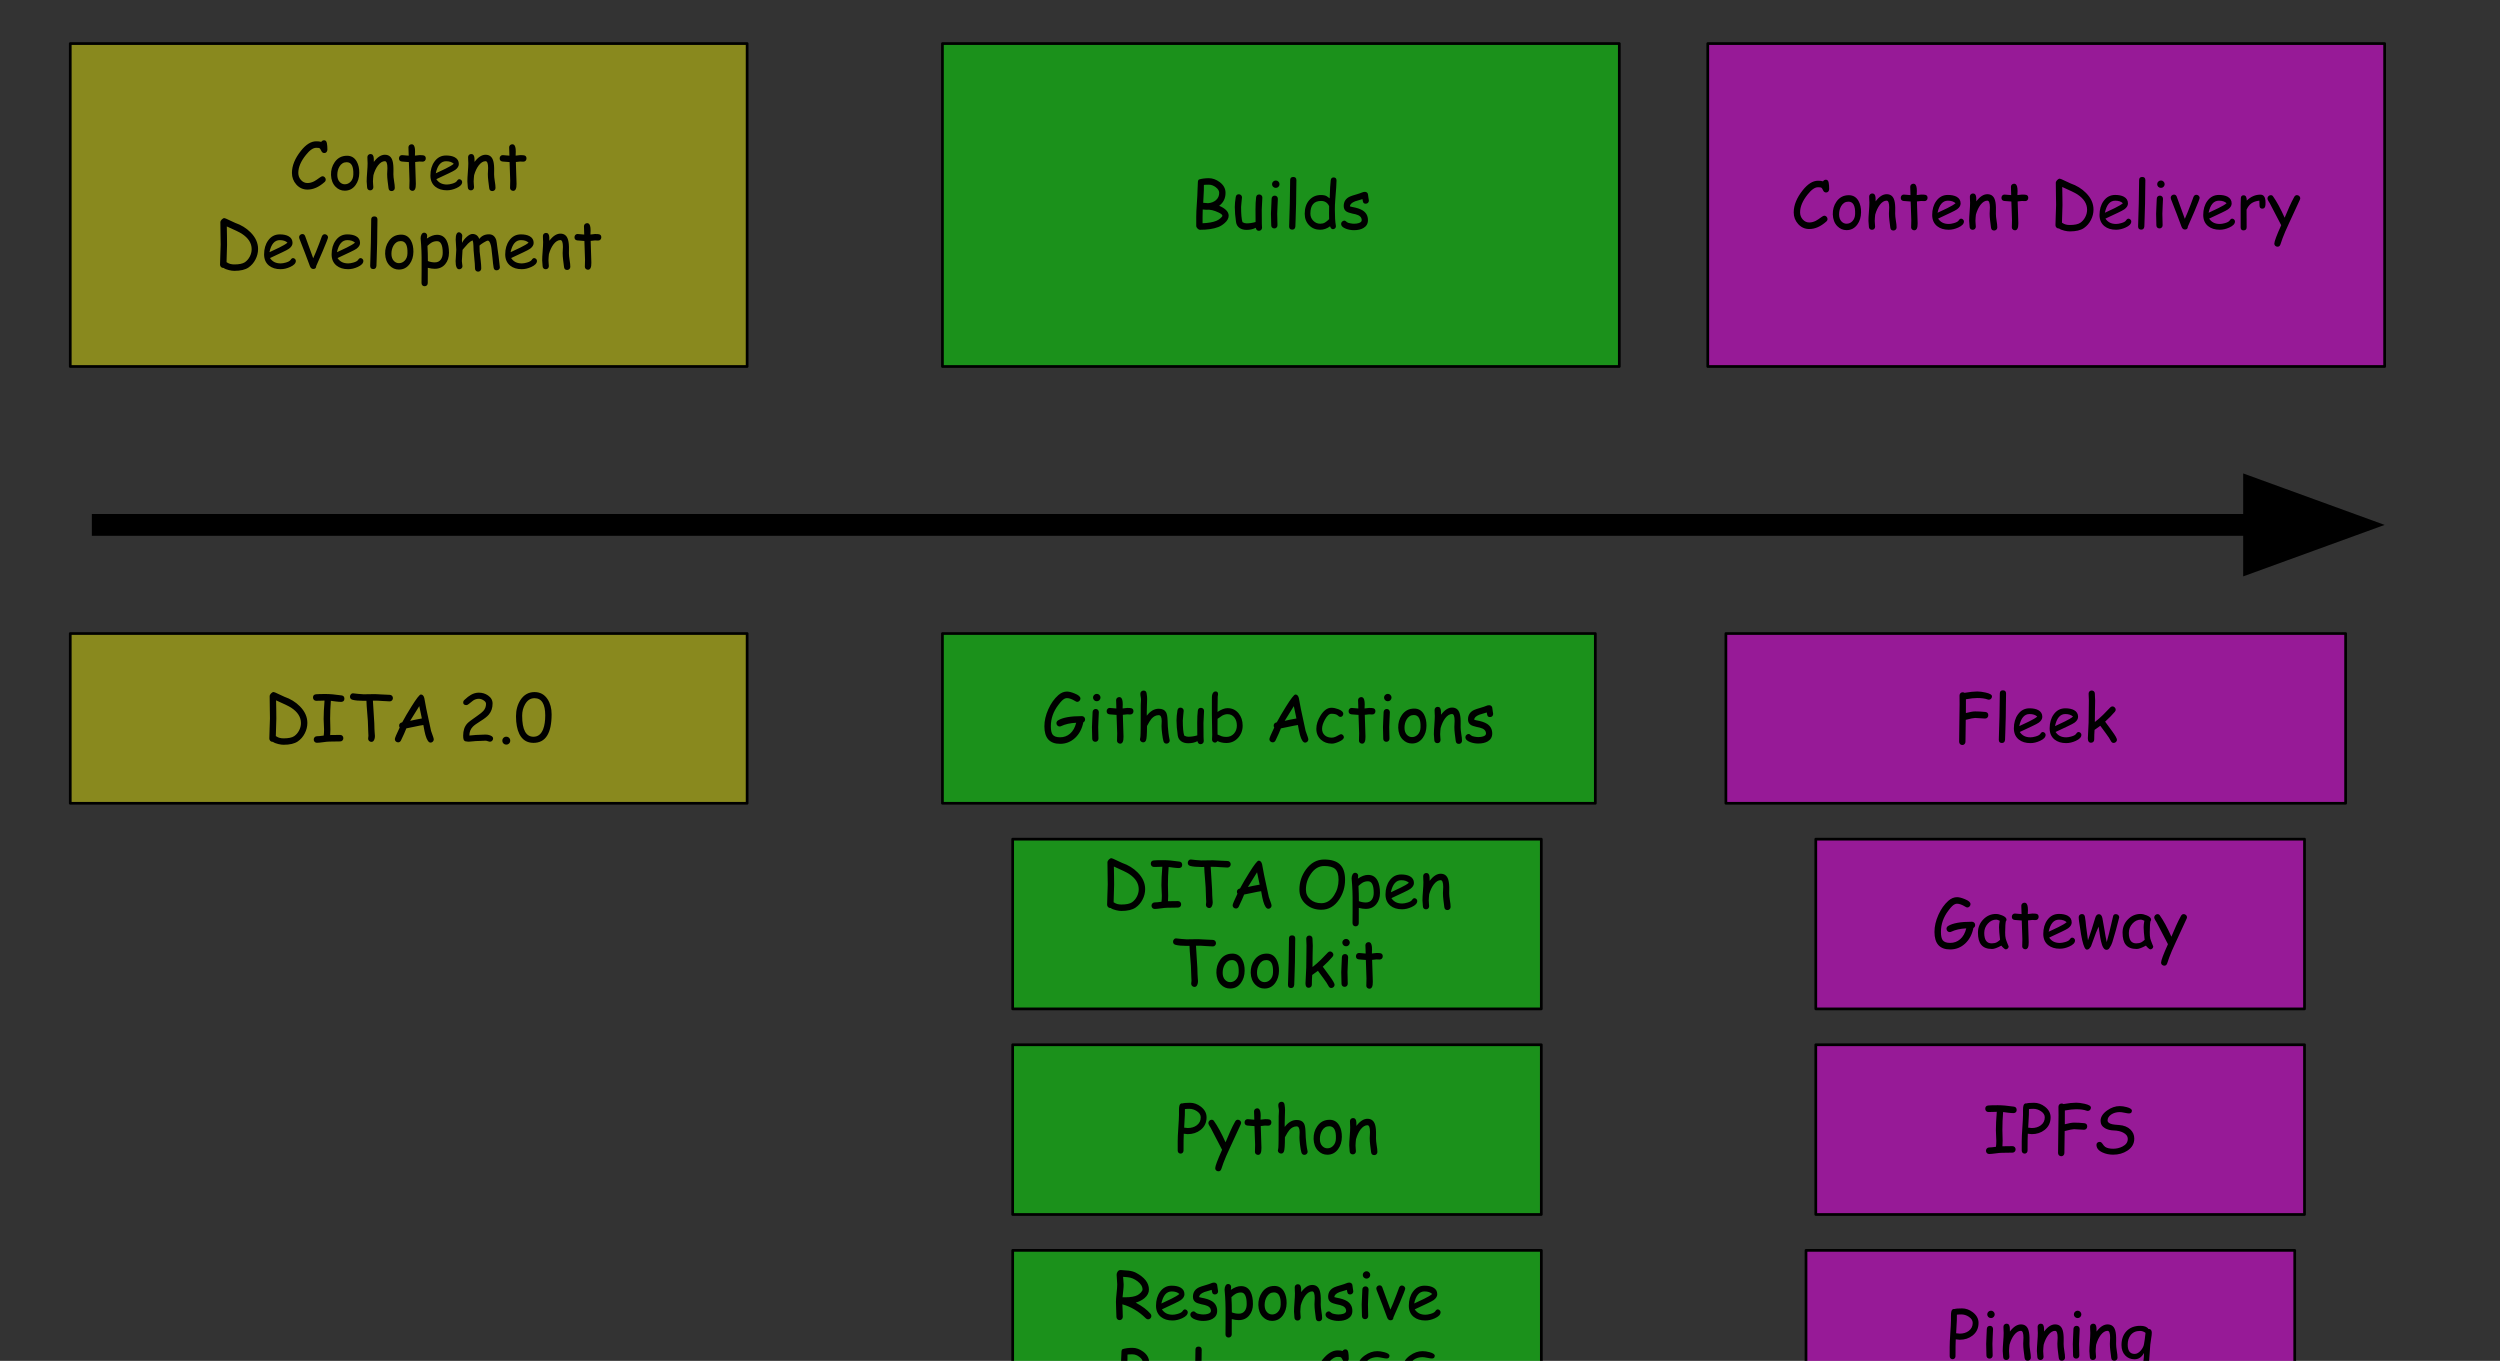 <svg version="1.1" viewBox="0.0 0.0 919.003 500.268" fill="none" stroke="none" stroke-linecap="square" stroke-miterlimit="10" xmlns:xlink="http://www.w3.org/1999/xlink" xmlns="http://www.w3.org/2000/svg"><rect x="0.0" y="0.0" width="919.003" height="500.268" fill="#333333" stroke="none"/><clipPath id="p.0"><path d="m0 0l919.003 0l0 500.268l-919.003 0l0 -500.268z" clip-rule="nonzero"/></clipPath><g clip-path="url(#p.0)"><path fill="#000000" fill-opacity="0.0" d="m0 0l919.003 0l0 500.268l-919.003 0z" fill-rule="evenodd"/><path fill="#ffff00" fill-opacity="0.418" d="m25.827 16.016l248.819 0l0 118.709l-248.819 0z" fill-rule="evenodd"/><path stroke="#000000" stroke-width="1.0" stroke-linejoin="round" stroke-linecap="butt" d="m25.827 16.016l248.819 0l0 118.709l-248.819 0z" fill-rule="evenodd"/><path fill="#000000" d="m119.187 56.254q-0.75 0 -1.125 -0.875q-0.328 -0.75 -0.609 -0.906q-0.25 -0.141 -1.219 -0.141q-1.703 0 -3.766 2.609q-2.812 3.484 -2.812 6.625q0 1.5 0.969 2.594q1.0 1.125 2.406 1.125q1.203 0 2.422 -0.625q0.672 -0.344 2.078 -1.375q0.672 -0.5 1.016 -0.5q0.5 0 0.844 0.391q0.344 0.375 0.344 0.844q0 0.531 -0.453 0.922q-3.094 2.75 -6.25 2.75q-2.438 0 -4.109 -1.859q-1.609 -1.812 -1.609 -4.266q0 -3.984 3.328 -8.156q2.766 -3.469 5.594 -3.469q0.578 0 1.031 0.047q0.453 0.047 0.812 0.172q0.406 -0.594 1.062 -0.594q0.812 0 1.016 1.062q0.188 0.953 0.188 2.328q0 0.484 -0.25 0.844q-0.312 0.453 -0.906 0.453zm7.555 13.844q-1.969 0 -3.391 -1.453q-1.578 -1.609 -1.672 -4.344q-0.062 -2.656 1.344 -4.672q1.641 -2.375 4.562 -2.375q2.344 0 3.562 2.141q0.953 1.734 0.922 4.172q-0.031 2.609 -1.359 4.453q-1.5 2.078 -3.969 2.078zm0.703 -10.469q-1.734 0 -2.688 1.641q-0.766 1.328 -0.766 3.031q0 1.703 0.922 2.641q0.781 0.797 1.828 0.797q1.219 0 2.094 -0.891q1.0 -0.984 1.047 -2.672q0.172 -4.531 -2.438 -4.547zm16.512 10.609q-1.016 0 -1.141 -1.094l-0.328 -2.578q-0.172 -1.359 -0.172 -2.562q0 -0.328 0.047 -1.109q0.047 -0.781 0.047 -1.109q0 -2.531 -0.938 -2.531q-1.312 0 -2.516 1.547q-1.078 1.422 -1.688 3.594q-0.016 0.453 -0.109 1.141q-0.062 0.594 -0.062 1.141q0 0.359 0.062 1.062q0.078 0.703 0.078 1.047q0 0.531 -0.328 0.859q-0.312 0.328 -0.828 0.328q-0.516 0 -0.828 -0.328q-0.312 -0.328 -0.312 -0.859q0 -0.344 -0.078 -1.047q-0.078 -0.703 -0.078 -1.062q0 -1.203 0.172 -3.344q0.172 -2.141 0.172 -3.344q0 -0.375 -0.047 -1.109q-0.031 -0.75 -0.031 -1.125q0 -0.5 0.328 -0.812q0.328 -0.328 0.828 -0.328q1.078 0 1.188 1.516l0.031 1.375q1.969 -2.625 4.047 -2.625q1.875 0 2.609 1.656q0.5 1.094 0.547 3.25l0 1.188l-0.016 1.094q0 0.969 0.25 2.516q0.266 1.531 0.266 2.5q0 0.516 -0.344 0.828q-0.328 0.328 -0.828 0.328zm11.406 -10.813q-0.25 0 -0.578 -0.016q-0.328 -0.031 -0.578 -0.031q-0.266 0 -1.594 0.172l0.219 6.922l0.016 0.516l0.016 0.609q0.047 2.562 -1.234 2.562q-0.469 0 -0.812 -0.312q-0.344 -0.297 -0.344 -0.75q0 -0.453 0.031 -1.344q0.031 -0.891 0.031 -1.328l-0.234 -6.844q-0.859 -0.047 -2.594 -0.203q-1.047 -0.141 -1.047 -1.156q0 -0.516 0.312 -0.859q0.312 -0.344 0.812 -0.344l2.453 0.203q0 -0.594 -0.047 -1.594q-0.047 -1.016 -0.047 -1.453q0 -0.5 0.328 -0.812q0.344 -0.328 0.844 -0.328q1.047 0 1.219 1.719q0.047 0.438 0.047 1.047l-0.031 0.688l-0.016 0.719q1.453 -0.188 1.672 -0.188q1.219 0 1.594 0.125q0.719 0.234 0.719 1.094q0 0.516 -0.328 0.859q-0.328 0.328 -0.828 0.328zm8.949 10.531q-2.656 0 -4.297 -1.328q-1.797 -1.469 -1.797 -4.109q0 -3.047 1.484 -5.109q1.609 -2.25 4.281 -2.25q1.953 0 3.188 0.656q1.5 0.812 1.5 2.484q0 1.172 -1.312 2.141q-0.594 0.422 -2.484 1.312l-4.484 2.109q0.656 0.984 1.625 1.484q0.984 0.484 2.297 0.484q0.797 0 1.891 -0.312q1.391 -0.391 1.781 -1.016q0.406 -0.625 0.859 -0.625q0.406 0 0.719 0.312q0.328 0.312 0.328 0.719q0 1.297 -2.094 2.234q-1.797 0.812 -3.484 0.812zm-0.328 -10.688q-1.422 0 -2.375 1.109q-0.953 1.109 -1.422 3.328l3.609 -1.703q2.109 -1.031 3.016 -1.797q-1.0 -0.938 -2.828 -0.938zm16.992 10.969q-1.016 0 -1.141 -1.094l-0.328 -2.578q-0.172 -1.359 -0.172 -2.562q0 -0.328 0.047 -1.109q0.047 -0.781 0.047 -1.109q0 -2.531 -0.938 -2.531q-1.312 0 -2.516 1.547q-1.078 1.422 -1.688 3.594q-0.016 0.453 -0.109 1.141q-0.062 0.594 -0.062 1.141q0 0.359 0.062 1.062q0.078 0.703 0.078 1.047q0 0.531 -0.328 0.859q-0.312 0.328 -0.828 0.328q-0.516 0 -0.828 -0.328q-0.312 -0.328 -0.312 -0.859q0 -0.344 -0.078 -1.047q-0.078 -0.703 -0.078 -1.062q0 -1.203 0.172 -3.344q0.172 -2.141 0.172 -3.344q0 -0.375 -0.047 -1.109q-0.031 -0.75 -0.031 -1.125q0 -0.5 0.328 -0.812q0.328 -0.328 0.828 -0.328q1.078 0 1.188 1.516l0.031 1.375q1.969 -2.625 4.047 -2.625q1.875 0 2.609 1.656q0.5 1.094 0.547 3.25l0 1.188l-0.016 1.094q0 0.969 0.25 2.516q0.266 1.531 0.266 2.5q0 0.516 -0.344 0.828q-0.328 0.328 -0.828 0.328zm11.406 -10.813q-0.25 0 -0.578 -0.016q-0.328 -0.031 -0.578 -0.031q-0.266 0 -1.594 0.172l0.219 6.922l0.016 0.516l0.016 0.609q0.047 2.562 -1.234 2.562q-0.469 0 -0.812 -0.312q-0.344 -0.297 -0.344 -0.75q0 -0.453 0.031 -1.344q0.031 -0.891 0.031 -1.328l-0.234 -6.844q-0.859 -0.047 -2.594 -0.203q-1.047 -0.141 -1.047 -1.156q0 -0.516 0.312 -0.859q0.312 -0.344 0.812 -0.344l2.453 0.203q0 -0.594 -0.047 -1.594q-0.047 -1.016 -0.047 -1.453q0 -0.5 0.328 -0.812q0.344 -0.328 0.844 -0.328q1.047 0 1.219 1.719q0.047 0.438 0.047 1.047l-0.031 0.688l-0.016 0.719q1.453 -0.188 1.672 -0.188q1.219 0 1.594 0.125q0.719 0.234 0.719 1.094q0 0.516 -0.328 0.859q-0.328 0.328 -0.828 0.328z" fill-rule="nonzero"/><path fill="#000000" d="m91.355 98.332q-1.812 1.234 -5.219 1.234q-0.844 0 -1.953 -0.266q-1.328 -0.312 -1.984 -0.812l-0.125 0q-0.5 0 -0.844 -0.359q-0.344 -0.359 -0.344 -0.859q0 -1.234 0.109 -3.688q0.125 -2.453 0.125 -3.688q0 -1.359 -0.062 -4.078q-0.047 -2.734 -0.047 -4.109q0 -0.484 0.484 -1.0q0.5 -0.531 0.984 -0.531q0.281 0 1.875 0.781q1.812 0.875 2.094 0.969q3.328 1.141 5.672 3.5q2.75 2.781 2.75 6.109q0 2.0 -0.953 3.844q-0.938 1.828 -2.562 2.953zm-2.453 -12.406q-1.203 -0.781 -5.531 -2.688l0.062 3.375l0.031 3.359l-0.188 6.391q0.094 0.047 0.25 0.156q1.031 0.688 2.609 0.688q2.672 0 3.891 -0.812q1.125 -0.781 1.797 -2.078q0.688 -1.312 0.688 -2.734q0 -3.297 -3.609 -5.656zm14.273 13.031q-2.656 0 -4.297 -1.328q-1.797 -1.469 -1.797 -4.109q0 -3.047 1.484 -5.109q1.609 -2.25 4.281 -2.25q1.953 0 3.188 0.656q1.5 0.812 1.5 2.484q0 1.172 -1.312 2.141q-0.594 0.422 -2.484 1.312l-4.484 2.109q0.656 0.984 1.625 1.484q0.984 0.484 2.297 0.484q0.797 0 1.891 -0.312q1.391 -0.391 1.781 -1.016q0.406 -0.625 0.859 -0.625q0.406 0 0.719 0.312q0.328 0.312 0.328 0.719q0 1.297 -2.094 2.234q-1.797 0.812 -3.484 0.812zm-0.328 -10.688q-1.422 0 -2.375 1.109q-0.953 1.109 -1.422 3.328l3.609 -1.703q2.109 -1.031 3.016 -1.797q-1.0 -0.938 -2.828 -0.938zm13.398 9.531q-0.031 1.078 -1.062 1.078q-0.859 0 -1.25 -1.016l-1.781 -4.75l-2.094 -5.375q-0.109 -0.312 -0.109 -0.547q0 -0.484 0.359 -0.812q0.359 -0.344 0.844 -0.344q0.703 0 1.0 0.719l2.984 8.188q0.875 -1.875 2.219 -5.438q0.312 -0.938 0.984 -2.656q0.375 -0.75 1.031 -0.75q0.484 0 0.844 0.344q0.375 0.344 0.375 0.812q0 0.438 -1.938 5.016l-2.406 5.531zm11.75 1.156q-2.656 0 -4.297 -1.328q-1.797 -1.469 -1.797 -4.109q0 -3.047 1.484 -5.109q1.609 -2.25 4.281 -2.25q1.953 0 3.188 0.656q1.5 0.812 1.5 2.484q0 1.172 -1.312 2.141q-0.594 0.422 -2.484 1.312l-4.484 2.109q0.656 0.984 1.625 1.484q0.984 0.484 2.297 0.484q0.797 0 1.891 -0.312q1.391 -0.391 1.781 -1.016q0.406 -0.625 0.859 -0.625q0.406 0 0.719 0.312q0.328 0.312 0.328 0.719q0 1.297 -2.094 2.234q-1.797 0.812 -3.484 0.812zm-0.328 -10.688q-1.422 0 -2.375 1.109q-0.953 1.109 -1.422 3.328l3.609 -1.703q2.109 -1.031 3.016 -1.797q-1.0 -0.938 -2.828 -0.938zm10.977 0.922l-0.172 5.828q0 0.922 -0.094 2.719q-0.125 1.172 -1.156 1.172q-1.141 0 -1.141 -1.188q0 -1.422 0.125 -4.266q0.125 -2.844 0.125 -4.266q0 -1.844 0.062 -4.219q0.062 -2.391 0.062 -4.25q0 -1.172 1.141 -1.172q1.156 0 1.156 1.172q0 1.859 -0.062 4.25q-0.047 2.375 -0.047 4.219zm7.996 9.906q-1.969 0 -3.391 -1.453q-1.578 -1.609 -1.672 -4.344q-0.062 -2.656 1.344 -4.672q1.641 -2.375 4.562 -2.375q2.344 0 3.562 2.141q0.953 1.734 0.922 4.172q-0.031 2.609 -1.359 4.453q-1.5 2.078 -3.969 2.078zm0.703 -10.469q-1.734 0 -2.688 1.641q-0.766 1.328 -0.766 3.031q0 1.703 0.922 2.641q0.781 0.797 1.828 0.797q1.219 0 2.094 -0.891q1.0 -0.984 1.047 -2.672q0.172 -4.531 -2.438 -4.547zm12.496 10.188q-1.172 0 -2.578 -0.375l-0.016 5.609q0 0.516 -0.328 0.844q-0.328 0.328 -0.828 0.328q-0.5 0 -0.828 -0.328q-0.312 -0.328 -0.312 -0.844l0.031 -4.688l0 -4.688q-0.031 -2.562 -0.172 -4.672l-0.188 -2.375q0 -0.828 0.312 -1.406q0.344 -0.688 1.016 -0.688q0.453 0 0.766 0.328q0.312 0.312 0.312 0.781q0 0.109 -0.031 0.391q-0.062 0.359 -0.078 0.656q1.0 -0.688 1.938 -1.031q0.938 -0.344 1.797 -0.344q2.406 0 3.516 2.125q0.875 1.688 0.875 4.469q0 2.531 -1.359 4.172q-1.438 1.734 -3.844 1.734zm0.812 -10.156q-1.078 0 -1.953 0.484q-0.609 0.328 -1.562 1.234q0.156 2.656 0.156 5.594q1.266 0.484 2.547 0.484q1.469 0 2.234 -1.078q0.672 -0.953 0.672 -2.469q0 -2.125 -0.531 -3.188q-0.516 -1.062 -1.562 -1.062zm21.926 10.719q-0.969 0 -1.125 -1.016q-0.219 -1.297 -0.422 -3.641l-0.406 -3.625q-0.109 -0.812 -0.391 -1.578q-0.406 -1.062 -0.875 -1.062q-0.422 0 -1.609 0.734q-1.125 0.688 -1.484 1.094q0 1.109 0.062 2.203l0.359 3.125q0.219 1.859 0.219 3.062q0 0.516 -0.328 0.844q-0.312 0.344 -0.828 0.344q-0.5 0 -0.828 -0.344q-0.312 -0.328 -0.312 -0.844q0 -1.422 -0.297 -4.188q-0.281 -2.766 -0.281 -4.188q0 -1.25 -0.344 -1.938q-0.828 0.375 -1.672 1.219l-1.375 1.547q-0.188 0.281 -0.609 0.734q0 0.703 -0.125 2.078q-0.125 1.375 -0.125 2.031q0 0.344 0.109 0.984q0.109 0.625 0.109 0.906q0 0.484 -0.359 0.812q-0.359 0.328 -0.828 0.328q-1.328 0 -1.328 -3.016q0 -0.703 0.125 -2.094q0.125 -1.391 0.125 -2.094q0 -0.625 -0.109 -1.859q-0.109 -1.25 -0.109 -1.875q0 -2.672 1.203 -2.672q0.453 0 0.828 0.406q0.391 0.391 0.391 0.859q0 0.234 -0.062 0.703q-0.062 0.469 -0.062 0.703l0.031 1.234q0.609 -1.25 1.781 -2.266q1.188 -1.016 2.016 -1.016q1.844 0 2.531 1.828q0.656 -0.859 1.547 -1.281q0.891 -0.422 2.031 -0.422q1.953 0 2.672 2.109q0.141 0.422 0.484 3.281q0.328 2.016 0.844 6.719q0.031 0.469 -0.328 0.797q-0.344 0.328 -0.844 0.328zm9.238 -0.422q-2.656 0 -4.297 -1.328q-1.797 -1.469 -1.797 -4.109q0 -3.047 1.484 -5.109q1.609 -2.25 4.281 -2.25q1.953 0 3.188 0.656q1.5 0.812 1.5 2.484q0 1.172 -1.312 2.141q-0.594 0.422 -2.484 1.312l-4.484 2.109q0.656 0.984 1.625 1.484q0.984 0.484 2.297 0.484q0.797 0 1.891 -0.312q1.391 -0.391 1.781 -1.016q0.406 -0.625 0.859 -0.625q0.406 0 0.719 0.312q0.328 0.312 0.328 0.719q0 1.297 -2.094 2.234q-1.797 0.812 -3.484 0.812zm-0.328 -10.688q-1.422 0 -2.375 1.109q-0.953 1.109 -1.422 3.328l3.609 -1.703q2.109 -1.031 3.016 -1.797q-1.0 -0.938 -2.828 -0.938zm16.992 10.969q-1.016 0 -1.141 -1.094l-0.328 -2.578q-0.172 -1.359 -0.172 -2.562q0 -0.328 0.047 -1.109q0.047 -0.781 0.047 -1.109q0 -2.531 -0.938 -2.531q-1.312 0 -2.516 1.547q-1.078 1.422 -1.688 3.594q-0.016 0.453 -0.109 1.141q-0.062 0.594 -0.062 1.141q0 0.359 0.062 1.062q0.078 0.703 0.078 1.047q0 0.531 -0.328 0.859q-0.312 0.328 -0.828 0.328q-0.516 0 -0.828 -0.328q-0.312 -0.328 -0.312 -0.859q0 -0.344 -0.078 -1.047q-0.078 -0.703 -0.078 -1.062q0 -1.203 0.172 -3.344q0.172 -2.141 0.172 -3.344q0 -0.375 -0.047 -1.109q-0.031 -0.75 -0.031 -1.125q0 -0.5 0.328 -0.812q0.328 -0.328 0.828 -0.328q1.078 0 1.188 1.516l0.031 1.375q1.969 -2.625 4.047 -2.625q1.875 0 2.609 1.656q0.5 1.094 0.547 3.25l0 1.188l-0.016 1.094q0 0.969 0.25 2.516q0.266 1.531 0.266 2.5q0 0.516 -0.344 0.828q-0.328 0.328 -0.828 0.328zm11.406 -10.812q-0.25 0 -0.578 -0.016q-0.328 -0.031 -0.578 -0.031q-0.266 0 -1.594 0.172l0.219 6.922l0.016 0.516l0.016 0.609q0.047 2.562 -1.234 2.562q-0.469 0 -0.812 -0.312q-0.344 -0.297 -0.344 -0.75q0 -0.453 0.031 -1.344q0.031 -0.891 0.031 -1.328l-0.234 -6.844q-0.859 -0.047 -2.594 -0.203q-1.047 -0.141 -1.047 -1.156q0 -0.516 0.312 -0.859q0.312 -0.344 0.812 -0.344l2.453 0.203q0 -0.594 -0.047 -1.594q-0.047 -1.016 -0.047 -1.453q0 -0.5 0.328 -0.812q0.344 -0.328 0.844 -0.328q1.047 0 1.219 1.719q0.047 0.438 0.047 1.047l-0.031 0.688l-0.016 0.719q1.453 -0.188 1.672 -0.188q1.219 0 1.594 0.125q0.719 0.234 0.719 1.094q0 0.516 -0.328 0.859q-0.328 0.328 -0.828 0.328z" fill-rule="nonzero"/><path fill="#ffff00" fill-opacity="0.418" d="m25.827 232.887l248.819 0l0 62.394l-248.819 0z" fill-rule="evenodd"/><path stroke="#000000" stroke-width="1.0" stroke-linejoin="round" stroke-linecap="butt" d="m25.827 232.887l248.819 0l0 62.394l-248.819 0z" fill-rule="evenodd"/><path fill="#000000" d="m109.473 272.546q-1.812 1.234 -5.219 1.234q-0.844 0 -1.953 -0.266q-1.328 -0.312 -1.984 -0.812l-0.125 0q-0.5 0 -0.844 -0.359q-0.344 -0.359 -0.344 -0.859q0 -1.234 0.109 -3.688q0.125 -2.453 0.125 -3.688q0 -1.359 -0.062 -4.078q-0.047 -2.734 -0.047 -4.109q0 -0.484 0.484 -1.0q0.5 -0.531 0.984 -0.531q0.281 0 1.875 0.781q1.812 0.875 2.094 0.969q3.328 1.141 5.672 3.5q2.75 2.781 2.75 6.109q0 2.0 -0.953 3.844q-0.938 1.828 -2.562 2.953zm-2.453 -12.406q-1.203 -0.781 -5.531 -2.688l0.062 3.375l0.031 3.359l-0.188 6.391q0.094 0.047 0.25 0.156q1.031 0.688 2.609 0.688q2.672 0 3.891 -0.812q1.125 -0.781 1.797 -2.078q0.688 -1.312 0.688 -2.734q0 -3.297 -3.609 -5.656zm18.383 -2.125q-0.75 0 -1.891 -0.141l-1.891 -0.25q-0.266 3.406 -0.266 6.516q0 0.812 0.047 2.031q0.047 1.203 0.047 2.016q0 1.109 -0.078 2.016l3.688 -0.047q0.5 0 0.828 0.344q0.328 0.344 0.328 0.844q0 0.516 -0.328 0.859q-0.328 0.344 -0.828 0.344q-0.656 0 -1.969 0.031q-1.312 0.031 -1.969 0.031q-0.766 0 -2.312 0.219q-1.547 0.219 -2.328 0.219q-0.484 0 -0.828 -0.344q-0.328 -0.344 -0.328 -0.859q0 -0.5 0.328 -0.844q0.344 -0.359 0.828 -0.359q0.766 0 2.516 -0.25q0.125 -0.938 0.125 -2.156q0 -0.812 -0.078 -1.969q-0.078 -1.172 -0.078 -1.969q0 -2.719 0.328 -6.766l-1.516 0.047l-1.531 0.031q-0.5 0 -0.844 -0.328q-0.344 -0.344 -0.344 -0.875q0 -1.094 1.109 -1.203q0.953 -0.094 3.547 -0.094q2.328 0 5.844 0.516q1.047 0.141 1.047 1.25q0 0.547 -0.391 0.875q-0.359 0.266 -0.812 0.266zm17.863 -0.188q-0.875 0 -2.672 -0.141q-1.766 -0.141 -2.672 -0.125l-0.844 0q0.047 1.625 0.328 5.25q0.25 3.391 0.25 5.266q0 0.406 0.078 1.25q0.094 0.828 0.094 1.25q0 0.797 -0.266 1.359q-0.328 0.781 -1.016 0.781q-0.469 0 -0.844 -0.328q-0.375 -0.328 -0.375 -0.844q0 -0.172 0.047 -0.516q0.062 -0.359 0.062 -0.547q0 -0.562 -0.078 -1.703q-0.062 -1.156 -0.062 -1.75q0 -1.672 -0.281 -4.703q-0.281 -3.281 -0.312 -4.719l-1.062 0.016q-2.562 0 -4.031 -0.375q-0.953 -0.25 -0.953 -1.156q0 -0.484 0.312 -0.844q0.344 -0.422 0.891 -0.375q0.422 0.016 1.875 0.203q1.172 0.141 1.906 0.141q0.703 0 2.125 -0.031q1.438 -0.031 2.141 -0.031q0.906 0 2.672 0.141q1.781 0.125 2.688 0.125q0.5 0 0.828 0.344q0.344 0.344 0.344 0.859q0 0.5 -0.344 0.859q-0.328 0.344 -0.828 0.344zm15.0 15.156q-1.078 0 -1.875 -2.781q-0.312 -1.047 -0.766 -3.688q-1.203 0.172 -3.125 0.594l-3.125 0.641q-0.578 1.531 -2.0 4.484q-0.375 0.656 -1.016 0.656q-0.469 0 -0.844 -0.328q-0.375 -0.344 -0.375 -0.859q0 -0.562 1.781 -4.266q-0.203 -0.312 -0.203 -0.703q0 -0.953 1.141 -1.219q1.344 -2.516 3.375 -5.766q2.781 -4.453 3.469 -4.453q0.922 0 1.266 1.297l0.734 3.938l1.75 8.141l0.656 1.859q0.344 0.938 0.344 1.266q0 0.5 -0.359 0.844q-0.359 0.344 -0.828 0.344zm-4.141 -13.406l-3.359 5.406q1.422 -0.359 4.312 -0.875l-0.953 -4.531zm26.023 13.078q-0.297 0 -0.828 -0.188q-0.531 -0.188 -0.812 -0.188q-0.594 0 -1.797 0.078q-1.188 0.062 -1.797 0.062q-0.453 0 -1.359 0.125q-0.891 0.109 -1.344 0.109q-0.141 0 -0.391 -0.047q-0.234 -0.047 -0.359 -0.047q-0.812 0 -1.062 -0.781q-0.141 -0.406 -0.141 -1.406q0 -2.734 1.484 -4.391q0.688 -0.766 3.672 -2.812q1.672 -1.156 2.234 -1.797q1.016 -1.125 1.016 -2.641q0 -0.75 -0.969 -1.328q-0.859 -0.531 -1.688 -0.531q-1.078 0 -2.047 0.625l-1.672 1.312q-0.5 0.391 -0.812 0.391q-1.203 0 -1.203 -0.953q0 -0.562 0.438 -0.953q1.375 -1.297 2.391 -1.859q1.406 -0.812 2.906 -0.812q1.906 0 3.391 1.031q1.672 1.156 1.672 2.969q0 1.203 -0.344 2.219q-0.344 1.0 -1.031 1.828q-0.875 1.062 -2.984 2.359q-2.203 1.375 -2.891 2.094q-1.297 1.344 -1.281 3.266l2.422 -0.219q2.484 -0.141 3.547 -0.141q0.891 0 1.688 0.312q1.062 0.406 1.062 1.125q0 0.469 -0.328 0.828q-0.312 0.359 -0.781 0.359zm5.961 1.062q-0.609 0 -1.031 -0.422q-0.422 -0.422 -0.422 -1.031q0 -0.609 0.422 -1.031q0.422 -0.422 1.031 -0.422q0.609 0 1.031 0.422q0.422 0.422 0.422 1.031q0 0.609 -0.422 1.031q-0.422 0.422 -1.031 0.422zm10.008 -0.641q-3.562 0 -5.203 -3.25q-1.234 -2.516 -1.234 -6.531q0 -3.406 1.609 -5.938q1.922 -2.953 5.203 -2.953q3.078 0 4.797 2.625q1.484 2.266 1.484 5.531q0 5.25 -1.672 7.891q-1.656 2.625 -4.984 2.625zm0.359 -16.422q-2.188 0 -3.453 2.219q-1.078 1.859 -1.078 4.234q0 3.859 1.047 5.797q1.047 1.922 3.125 1.922q2.484 0 3.562 -2.828q0.75 -1.969 0.75 -5.0q0 -3.172 -0.984 -4.75q-0.984 -1.594 -2.969 -1.594z" fill-rule="nonzero"/><path fill="#00ff00" fill-opacity="0.464" d="m346.441 16.016l248.819 0l0 118.709l-248.819 0z" fill-rule="evenodd"/><path stroke="#000000" stroke-width="1.0" stroke-linejoin="round" stroke-linecap="butt" d="m346.441 16.016l248.819 0l0 118.709l-248.819 0z" fill-rule="evenodd"/><path fill="#000000" d="m447.895 83.441q-2.641 1.031 -6.75 1.031q-0.5 0 -0.953 -0.484q-0.453 -0.469 -0.453 -0.969l0 -3.406q0 -1.688 0.219 -4.781q0.234 -3.359 0.25 -4.859q0 -1.078 0.141 -3.203q0.078 -0.594 0.375 -0.781q1.594 -0.484 3.625 -0.484q2.062 0 3.969 1.406q2.188 1.609 2.188 3.984q0 3.016 -2.344 4.75q1.75 0.75 2.625 1.672q0.875 0.906 0.875 1.984q0 1.422 -1.531 2.75q-1.062 0.938 -2.234 1.391zm-3.547 -15.547q-1.281 0 -1.797 0.078l-0.016 2.047l-0.234 4.531q1.656 0.141 1.781 0.141q1.766 -0.141 2.891 -1.109q1.203 -1.047 1.203 -2.688q0 -1.109 -1.234 -2.047q-1.219 -0.953 -2.594 -0.953zm1.312 9.375l-1.234 -0.188q-0.156 0 -0.469 0.016q-0.312 0.016 -0.469 0.016q-0.641 0 -1.359 -0.109q-0.062 1.484 -0.062 2.641l0 2.422q3.062 -0.109 5.0 -0.859q0.828 -0.328 1.578 -0.984q0.703 -0.609 0.703 -0.922q0 -0.547 -1.5 -1.234q-1.125 -0.531 -2.188 -0.797zm18.16 -0.203q0 0.844 0.016 2.531q0.016 1.688 0.016 2.531q0 0.25 0.031 0.781q0.047 0.531 0.047 0.781q0 0.516 -0.344 0.828q-0.328 0.328 -0.828 0.328q-0.906 0 -1.141 -1.109q-1.469 0.766 -3.375 0.766q-1.547 0 -2.547 -0.688q-1.109 -0.75 -1.328 -2.188q-0.453 -3.109 -0.453 -5.531q0 -1.609 0.344 -3.656q0.172 -1.031 1.125 -1.031q0.5 0 0.828 0.328q0.344 0.328 0.344 0.828q0 0.531 -0.172 1.719q-0.156 1.188 -0.156 1.812q0 1.953 0.125 3.344q0.125 1.391 0.391 2.234q0.375 0.219 0.75 0.328q0.375 0.109 0.75 0.109q1.562 0 3.312 -0.5l-0.016 -2.375l-0.016 -2.281q0 -2.531 0.219 -4.391q0.125 -1.078 1.141 -1.078q0.5 0 0.828 0.328q0.344 0.328 0.328 0.812l-0.219 4.438zm5.168 -8.0q-0.562 0 -0.984 -0.391q-0.406 -0.406 -0.406 -0.969q0 -0.562 0.406 -0.953q0.422 -0.406 0.984 -0.406q0.562 0 0.953 0.406q0.406 0.391 0.406 0.953q0 0.562 -0.406 0.969q-0.391 0.391 -0.953 0.391zm0.516 9.516q0 0.703 0.047 2.109q0.047 1.406 0.047 2.109q0 0.516 -0.328 0.844q-0.312 0.328 -0.828 0.328q-0.5 0 -0.828 -0.328q-0.312 -0.328 -0.312 -0.844q0 -0.703 -0.047 -2.109q-0.047 -1.406 -0.047 -2.109q0 -1.094 0.109 -2.734q0.125 -1.656 0.125 -2.75q0 -0.531 0.328 -0.859q0.328 -0.328 0.828 -0.328q0.5 0 0.812 0.328q0.328 0.328 0.328 0.859q0 1.094 -0.125 2.75q-0.109 1.641 -0.109 2.734zm6.945 -3.891l-0.172 5.828q0 0.922 -0.094 2.719q-0.125 1.172 -1.156 1.172q-1.141 0 -1.141 -1.188q0 -1.422 0.125 -4.266q0.125 -2.844 0.125 -4.266q0 -1.844 0.062 -4.219q0.062 -2.391 0.062 -4.25q0 -1.172 1.141 -1.172q1.156 0 1.156 1.172q0 1.859 -0.062 4.25q-0.047 2.375 -0.047 4.219zm14.387 -1.125q-0.141 1.719 -0.141 3.438q0 3.906 0.359 5.891q0.031 0.172 0.031 0.281q0 0.469 -0.328 0.766q-0.328 0.312 -0.766 0.312q-0.719 0 -1.062 -1.062q-0.844 0.625 -1.75 0.938q-0.906 0.328 -1.891 0.328q-2.438 0 -4.031 -1.625q-1.641 -1.656 -1.641 -4.25q0 -3.125 1.656 -5.0q1.672 -1.891 4.312 -1.891q1.359 0 2.094 0.422l1.109 0.797q0.156 -4.922 0.391 -6.641q0.141 -1.047 1.062 -1.047q1.062 0 1.062 1.141q0 1.625 -0.469 7.203zm-5.203 0.297q-1.969 0 -2.953 1.172q-0.984 1.156 -0.984 3.5q0 1.516 1.062 2.609q1.078 1.094 2.531 1.094q0.984 0 1.656 -0.375q0.406 -0.203 1.297 -0.969q0.188 -0.156 0.344 -0.359l-0.031 -2.031l0.016 -1.359l0.016 -1.375q-0.438 -0.953 -1.188 -1.422q-0.734 -0.484 -1.766 -0.484zm16.426 1.016q-0.656 0 -0.906 -0.422q-0.172 -0.312 -0.312 -1.266q-0.875 0.219 -2.703 0.812q-1.891 0.75 -1.891 1.859q0.344 0.125 0.688 0.188q2.688 0.469 4.0 1.312q1.922 1.234 1.922 3.562q0 1.922 -1.656 2.891q-1.375 0.797 -3.469 0.797q-1.531 0 -2.938 -0.516q-1.797 -0.656 -1.797 -1.828q0 -0.469 0.359 -0.812q0.375 -0.359 0.844 -0.359q0.359 0 0.938 0.562q0.281 0.266 1.266 0.438q0.781 0.141 1.328 0.141q0.984 0 1.734 -0.234q1.094 -0.328 1.094 -1.078q0 -1.594 -2.234 -2.156l-1.219 -0.266q-1.562 -0.344 -2.219 -0.797q-0.938 -0.656 -0.938 -1.984q0 -2.438 2.297 -3.484q0.703 -0.312 2.25 -0.75q1.547 -0.453 2.219 -0.75q0.484 -0.219 1.047 -0.219q0.5 0 0.812 0.328q0.328 0.328 0.328 0.859q0 0.344 0.141 1.0q0.156 0.656 0.156 1.0q0 0.516 -0.328 0.844q-0.312 0.328 -0.812 0.328z" fill-rule="nonzero"/><path fill="#00ff00" fill-opacity="0.464" d="m372.257 308.47l194.331 0l0 62.394l-194.331 0z" fill-rule="evenodd"/><path stroke="#000000" stroke-width="1.0" stroke-linejoin="round" stroke-linecap="butt" d="m372.257 308.47l194.331 0l0 62.394l-194.331 0z" fill-rule="evenodd"/><path fill="#000000" d="m417.444 333.629q-1.812 1.234 -5.219 1.234q-0.844 0 -1.953 -0.266q-1.328 -0.312 -1.984 -0.812l-0.125 0q-0.5 0 -0.844 -0.359q-0.344 -0.359 -0.344 -0.859q0 -1.234 0.109 -3.688q0.125 -2.453 0.125 -3.688q0 -1.359 -0.062 -4.078q-0.047 -2.734 -0.047 -4.109q0 -0.484 0.484 -1.0q0.5 -0.531 0.984 -0.531q0.281 0 1.875 0.781q1.812 0.875 2.094 0.969q3.328 1.141 5.672 3.5q2.75 2.781 2.75 6.109q0 2.0 -0.953 3.844q-0.938 1.828 -2.562 2.953zm-2.453 -12.406q-1.203 -0.781 -5.531 -2.688l0.062 3.375l0.031 3.359l-0.188 6.391q0.094 0.047 0.25 0.156q1.031 0.688 2.609 0.688q2.672 0 3.891 -0.812q1.125 -0.781 1.797 -2.078q0.688 -1.312 0.688 -2.734q0 -3.297 -3.609 -5.656zm18.383 -2.125q-0.75 0 -1.891 -0.141l-1.891 -0.25q-0.266 3.406 -0.266 6.516q0 0.812 0.047 2.031q0.047 1.203 0.047 2.016q0 1.109 -0.078 2.016l3.688 -0.047q0.5 0 0.828 0.344q0.328 0.344 0.328 0.844q0 0.516 -0.328 0.859q-0.328 0.344 -0.828 0.344q-0.656 0 -1.969 0.031q-1.312 0.031 -1.969 0.031q-0.766 0 -2.312 0.219q-1.547 0.219 -2.328 0.219q-0.484 0 -0.828 -0.344q-0.328 -0.344 -0.328 -0.859q0 -0.5 0.328 -0.844q0.344 -0.359 0.828 -0.359q0.766 0 2.516 -0.25q0.125 -0.938 0.125 -2.156q0 -0.812 -0.078 -1.969q-0.078 -1.172 -0.078 -1.969q0 -2.719 0.328 -6.766l-1.516 0.047l-1.531 0.031q-0.5 0 -0.844 -0.328q-0.344 -0.344 -0.344 -0.875q0 -1.094 1.109 -1.203q0.953 -0.094 3.547 -0.094q2.328 0 5.844 0.516q1.047 0.141 1.047 1.25q0 0.547 -0.391 0.875q-0.359 0.266 -0.812 0.266zm17.863 -0.188q-0.875 0 -2.672 -0.141q-1.766 -0.141 -2.672 -0.125l-0.844 0q0.047 1.625 0.328 5.25q0.25 3.391 0.25 5.266q0 0.406 0.078 1.25q0.094 0.828 0.094 1.25q0 0.797 -0.266 1.359q-0.328 0.781 -1.016 0.781q-0.469 0 -0.844 -0.328q-0.375 -0.328 -0.375 -0.844q0 -0.172 0.047 -0.516q0.062 -0.359 0.062 -0.547q0 -0.562 -0.078 -1.703q-0.062 -1.156 -0.062 -1.75q0 -1.672 -0.281 -4.703q-0.281 -3.281 -0.312 -4.719l-1.062 0.016q-2.562 0 -4.031 -0.375q-0.953 -0.25 -0.953 -1.156q0 -0.484 0.312 -0.844q0.344 -0.422 0.891 -0.375q0.422 0.016 1.875 0.203q1.172 0.141 1.906 0.141q0.703 0 2.125 -0.031q1.438 -0.031 2.141 -0.031q0.906 0 2.672 0.141q1.781 0.125 2.688 0.125q0.5 0 0.828 0.344q0.344 0.344 0.344 0.859q0 0.5 -0.344 0.859q-0.328 0.344 -0.828 0.344zm15.0 15.156q-1.078 0 -1.875 -2.781q-0.312 -1.047 -0.766 -3.688q-1.203 0.172 -3.125 0.594l-3.125 0.641q-0.578 1.531 -2.0 4.484q-0.375 0.656 -1.016 0.656q-0.469 0 -0.844 -0.328q-0.375 -0.344 -0.375 -0.859q0 -0.562 1.781 -4.266q-0.203 -0.312 -0.203 -0.703q0 -0.953 1.141 -1.219q1.344 -2.516 3.375 -5.766q2.781 -4.453 3.469 -4.453q0.922 0 1.266 1.297l0.734 3.938l1.75 8.141l0.656 1.859q0.344 0.938 0.344 1.266q0 0.5 -0.359 0.844q-0.359 0.344 -0.828 0.344zm-4.141 -13.406l-3.359 5.406q1.422 -0.359 4.312 -0.875l-0.953 -4.531zm23.617 13.766q-3.312 0 -5.609 -1.984q-2.438 -2.109 -2.438 -5.438q0 -4.062 2.406 -7.375q2.688 -3.672 6.688 -3.672q3.859 0 5.734 1.734q1.953 1.797 1.953 5.688q0 4.062 -2.203 7.312q-2.531 3.734 -6.531 3.734zm1.047 -16.078q-2.875 0 -4.859 2.859q-1.844 2.625 -1.844 5.797q0 2.266 1.672 3.672q1.609 1.344 3.984 1.344q2.844 0 4.688 -2.875q1.656 -2.562 1.656 -5.766q0 -2.797 -1.25 -3.938q-1.203 -1.094 -4.047 -1.094zm15.316 15.766q-1.172 0 -2.578 -0.375l-0.016 5.609q0 0.516 -0.328 0.844q-0.328 0.328 -0.828 0.328q-0.5 0 -0.828 -0.328q-0.312 -0.328 -0.312 -0.844l0.031 -4.688l0 -4.688q-0.031 -2.562 -0.172 -4.672l-0.188 -2.375q0 -0.828 0.312 -1.406q0.344 -0.688 1.016 -0.688q0.453 0 0.766 0.328q0.312 0.312 0.312 0.781q0 0.109 -0.031 0.391q-0.062 0.359 -0.078 0.656q1.0 -0.688 1.938 -1.031q0.938 -0.344 1.797 -0.344q2.406 0 3.516 2.125q0.875 1.688 0.875 4.469q0 2.531 -1.359 4.172q-1.438 1.734 -3.844 1.734zm0.812 -10.156q-1.078 0 -1.953 0.484q-0.609 0.328 -1.562 1.234q0.156 2.656 0.156 5.594q1.266 0.484 2.547 0.484q1.469 0 2.234 -1.078q0.672 -0.953 0.672 -2.469q0 -2.125 -0.531 -3.188q-0.516 -1.062 -1.562 -1.062zm12.52 10.297q-2.656 0 -4.297 -1.328q-1.797 -1.469 -1.797 -4.109q0 -3.047 1.484 -5.109q1.609 -2.25 4.281 -2.25q1.953 0 3.188 0.656q1.5 0.812 1.5 2.484q0 1.172 -1.312 2.141q-0.594 0.422 -2.484 1.312l-4.484 2.109q0.656 0.984 1.625 1.484q0.984 0.484 2.297 0.484q0.797 0 1.891 -0.312q1.391 -0.391 1.781 -1.016q0.406 -0.625 0.859 -0.625q0.406 0 0.719 0.312q0.328 0.312 0.328 0.719q0 1.297 -2.094 2.234q-1.797 0.812 -3.484 0.812zm-0.328 -10.688q-1.422 0 -2.375 1.109q-0.953 1.109 -1.422 3.328l3.609 -1.703q2.109 -1.031 3.016 -1.797q-1.0 -0.938 -2.828 -0.938zm16.992 10.969q-1.016 0 -1.141 -1.094l-0.328 -2.578q-0.172 -1.359 -0.172 -2.562q0 -0.328 0.047 -1.109q0.047 -0.781 0.047 -1.109q0 -2.531 -0.938 -2.531q-1.312 0 -2.516 1.547q-1.078 1.422 -1.688 3.594q-0.016 0.453 -0.109 1.141q-0.062 0.594 -0.062 1.141q0 0.359 0.062 1.062q0.078 0.703 0.078 1.047q0 0.531 -0.328 0.859q-0.312 0.328 -0.828 0.328q-0.516 0 -0.828 -0.328q-0.312 -0.328 -0.312 -0.859q0 -0.344 -0.078 -1.047q-0.078 -0.703 -0.078 -1.062q0 -1.203 0.172 -3.344q0.172 -2.141 0.172 -3.344q0 -0.375 -0.047 -1.109q-0.031 -0.75 -0.031 -1.125q0 -0.5 0.328 -0.812q0.328 -0.328 0.828 -0.328q1.078 0 1.188 1.516l0.031 1.375q1.969 -2.625 4.047 -2.625q1.875 0 2.609 1.656q0.5 1.094 0.547 3.25l0 1.188l-0.016 1.094q0 0.969 0.25 2.516q0.266 1.531 0.266 2.5q0 0.516 -0.344 0.828q-0.328 0.328 -0.828 0.328z" fill-rule="nonzero"/><path fill="#000000" d="m445.829 347.91q-0.875 0 -2.672 -0.141q-1.766 -0.141 -2.672 -0.125l-0.844 0q0.047 1.625 0.328 5.25q0.25 3.391 0.25 5.266q0 0.406 0.078 1.25q0.094 0.828 0.094 1.25q0 0.797 -0.266 1.359q-0.328 0.781 -1.016 0.781q-0.469 0 -0.844 -0.328q-0.375 -0.328 -0.375 -0.844q0 -0.172 0.047 -0.516q0.062 -0.359 0.062 -0.547q0 -0.562 -0.078 -1.703q-0.062 -1.156 -0.062 -1.75q0 -1.672 -0.281 -4.703q-0.281 -3.281 -0.312 -4.719l-1.062 0.016q-2.562 0 -4.031 -0.375q-0.953 -0.25 -0.953 -1.156q0 -0.484 0.312 -0.844q0.344 -0.422 0.891 -0.375q0.422 0.016 1.875 0.203q1.172 0.141 1.906 0.141q0.703 0 2.125 -0.031q1.438 -0.031 2.141 -0.031q0.906 0 2.672 0.141q1.781 0.125 2.688 0.125q0.5 0 0.828 0.344q0.344 0.344 0.344 0.859q0 0.5 -0.344 0.859q-0.328 0.344 -0.828 0.344zm6.375 15.484q-1.969 0 -3.391 -1.453q-1.578 -1.609 -1.672 -4.344q-0.062 -2.656 1.344 -4.672q1.641 -2.375 4.562 -2.375q2.344 0 3.562 2.141q0.953 1.734 0.922 4.172q-0.031 2.609 -1.359 4.453q-1.5 2.078 -3.969 2.078zm0.703 -10.469q-1.734 0 -2.688 1.641q-0.766 1.328 -0.766 3.031q0 1.703 0.922 2.641q0.781 0.797 1.828 0.797q1.219 0 2.094 -0.891q1.0 -0.984 1.047 -2.672q0.172 -4.531 -2.438 -4.547zm11.918 10.469q-1.969 0 -3.391 -1.453q-1.578 -1.609 -1.672 -4.344q-0.062 -2.656 1.344 -4.672q1.641 -2.375 4.562 -2.375q2.344 0 3.562 2.141q0.953 1.734 0.922 4.172q-0.031 2.609 -1.359 4.453q-1.5 2.078 -3.969 2.078zm0.703 -10.469q-1.734 0 -2.688 1.641q-0.766 1.328 -0.766 3.031q0 1.703 0.922 2.641q0.781 0.797 1.828 0.797q1.219 0 2.094 -0.891q1.0 -0.984 1.047 -2.672q0.172 -4.531 -2.438 -4.547zm10.496 0.562l-0.172 5.828q0 0.922 -0.094 2.719q-0.125 1.172 -1.156 1.172q-1.141 0 -1.141 -1.188q0 -1.422 0.125 -4.266q0.125 -2.844 0.125 -4.266q0 -1.844 0.062 -4.219q0.062 -2.391 0.062 -4.25q0 -1.172 1.141 -1.172q1.156 0 1.156 1.172q0 1.859 -0.062 4.25q-0.047 2.375 -0.047 4.219zm13.355 9.703q-0.641 0 -1.0 -0.688q-0.609 -1.188 -1.828 -2.797l-2.078 -2.828q-0.688 0.547 -2.109 1.516q-0.125 1.812 -0.125 3.531q0 0.531 -0.328 0.859q-0.328 0.328 -0.828 0.328q-1.188 0 -1.188 -1.594q0 -0.969 0.141 -2.906q0.141 -1.938 0.141 -2.922q0 -1.781 0.047 -4.062q0.047 -2.297 0.047 -4.047q0 -0.531 -0.047 -1.25q-0.047 -0.719 -0.047 -1.234q0 -0.531 0.312 -0.859q0.328 -0.328 0.828 -0.328q0.5 0 0.828 0.328q0.328 0.328 0.328 0.859q0 0.531 0.047 1.266q0.062 0.734 0.062 1.266l-0.078 3.781q-0.062 2.031 -0.031 4.078q1.594 -1.219 3.062 -2.672l2.578 -2.656q0.391 -0.406 0.828 -0.406q0.469 0 0.828 0.375q0.375 0.359 0.375 0.828q0 0.406 -0.344 0.797q-1.438 1.688 -3.547 3.609l2.547 3.484q1.797 2.453 1.797 3.188q0 0.469 -0.375 0.812q-0.359 0.344 -0.844 0.344zm5.445 -15.328q-0.562 0 -0.984 -0.391q-0.406 -0.406 -0.406 -0.969q0 -0.562 0.406 -0.953q0.422 -0.406 0.984 -0.406q0.562 0 0.953 0.406q0.406 0.391 0.406 0.953q0 0.562 -0.406 0.969q-0.391 0.391 -0.953 0.391zm0.516 9.516q0 0.703 0.047 2.109q0.047 1.406 0.047 2.109q0 0.516 -0.328 0.844q-0.312 0.328 -0.828 0.328q-0.5 0 -0.828 -0.328q-0.312 -0.328 -0.312 -0.844q0 -0.703 -0.047 -2.109q-0.047 -1.406 -0.047 -2.109q0 -1.094 0.109 -2.734q0.125 -1.656 0.125 -2.75q0 -0.531 0.328 -0.859q0.328 -0.328 0.828 -0.328q0.5 0 0.812 0.328q0.328 0.328 0.328 0.859q0 1.094 -0.125 2.75q-0.109 1.641 -0.109 2.734zm11.805 -4.656q-0.25 0 -0.578 -0.016q-0.328 -0.031 -0.578 -0.031q-0.266 0 -1.594 0.172l0.219 6.922l0.016 0.516l0.016 0.609q0.047 2.562 -1.234 2.562q-0.469 0 -0.812 -0.312q-0.344 -0.297 -0.344 -0.75q0 -0.453 0.031 -1.344q0.031 -0.891 0.031 -1.328l-0.234 -6.844q-0.859 -0.047 -2.594 -0.203q-1.047 -0.141 -1.047 -1.156q0 -0.516 0.312 -0.859q0.312 -0.344 0.812 -0.344l2.453 0.203q0 -0.594 -0.047 -1.594q-0.047 -1.016 -0.047 -1.453q0 -0.5 0.328 -0.812q0.344 -0.328 0.844 -0.328q1.047 0 1.219 1.719q0.047 0.438 0.047 1.047l-0.031 0.688l-0.016 0.719q1.453 -0.188 1.672 -0.188q1.219 0 1.594 0.125q0.719 0.234 0.719 1.094q0 0.516 -0.328 0.859q-0.328 0.328 -0.828 0.328z" fill-rule="nonzero"/><path fill="#00ff00" fill-opacity="0.464" d="m346.441 232.887l240 0l0 62.394l-240 0z" fill-rule="evenodd"/><path stroke="#000000" stroke-width="1.0" stroke-linejoin="round" stroke-linecap="butt" d="m346.441 232.887l240 0l0 62.394l-240 0z" fill-rule="evenodd"/><path fill="#000000" d="m398.232 265.53q-0.719 3.594 -3.047 5.75q-2.328 2.156 -5.5 2.156q-2.875 0 -4.328 -1.609q-1.438 -1.625 -1.438 -4.844q0 -3.031 1.438 -6.25q1.438 -3.219 3.688 -5.203q1.5 -1.312 3.172 -1.312q1.078 0 2.812 0.703q2.141 0.844 2.141 1.859q0 0.484 -0.359 0.859q-0.344 0.375 -0.844 0.375q-0.25 0 -0.719 -0.297q-1.797 -1.094 -3.031 -1.094q-0.875 0 -1.828 0.922q-0.484 0.453 -1.391 1.656q-2.703 3.594 -2.703 7.781q0 2.203 0.672 3.078q0.75 0.969 2.719 0.969q2.109 0 3.656 -1.328q1.625 -1.406 2.266 -4.016q-3.25 0.156 -5.562 1.25q-0.266 0.125 -0.531 0.125q-0.516 0 -0.859 -0.391q-0.312 -0.359 -0.312 -0.844q0 -0.641 0.625 -1.031q2.531 -1.547 8.734 -1.547q0.5 0 0.828 0.344q0.344 0.328 0.344 0.844q0 0.766 -0.641 1.094zm4.953 -7.75q-0.562 0 -0.984 -0.391q-0.406 -0.406 -0.406 -0.969q0 -0.562 0.406 -0.953q0.422 -0.406 0.984 -0.406q0.562 0 0.953 0.406q0.406 0.391 0.406 0.953q0 0.562 -0.406 0.969q-0.391 0.391 -0.953 0.391zm0.516 9.516q0 0.703 0.047 2.109q0.047 1.406 0.047 2.109q0 0.516 -0.328 0.844q-0.312 0.328 -0.828 0.328q-0.5 0 -0.828 -0.328q-0.312 -0.328 -0.312 -0.844q0 -0.703 -0.047 -2.109q-0.047 -1.406 -0.047 -2.109q0 -1.094 0.109 -2.734q0.125 -1.656 0.125 -2.75q0 -0.531 0.328 -0.859q0.328 -0.328 0.828 -0.328q0.5 0 0.812 0.328q0.328 0.328 0.328 0.859q0 1.094 -0.125 2.75q-0.109 1.641 -0.109 2.734zm11.805 -4.656q-0.25 0 -0.578 -0.016q-0.328 -0.031 -0.578 -0.031q-0.266 0 -1.594 0.172l0.219 6.922l0.016 0.516l0.016 0.609q0.047 2.562 -1.234 2.562q-0.469 0 -0.812 -0.312q-0.344 -0.297 -0.344 -0.75q0 -0.453 0.031 -1.344q0.031 -0.891 0.031 -1.328l-0.234 -6.844q-0.859 -0.047 -2.594 -0.203q-1.047 -0.141 -1.047 -1.156q0 -0.516 0.312 -0.859q0.312 -0.344 0.812 -0.344l2.453 0.203q0 -0.594 -0.047 -1.594q-0.047 -1.016 -0.047 -1.453q0 -0.5 0.328 -0.812q0.344 -0.328 0.844 -0.328q1.047 0 1.219 1.719q0.047 0.438 0.047 1.047l-0.031 0.688l-0.016 0.719q1.453 -0.188 1.672 -0.188q1.219 0 1.594 0.125q0.719 0.234 0.719 1.094q0 0.516 -0.328 0.859q-0.328 0.328 -0.828 0.328zm13.277 10.719q-0.828 0 -1.094 -0.906q-0.266 -0.953 -0.484 -2.719q-0.219 -1.703 -0.219 -2.797q0 -0.297 0.031 -0.922q0.031 -0.625 0.031 -0.922q0 -2.203 -1.094 -2.203q-1.5 0 -2.672 1.344q-0.594 0.688 -1.641 2.641q0 4.453 -0.375 5.281q-0.328 0.734 -1.016 0.734q-0.484 0 -0.844 -0.328q-0.359 -0.344 -0.359 -0.812q0 -0.156 0.109 -0.516q0.094 -0.281 0.125 -1.703l0.031 -1.734l0.031 -8.609q0.094 -1.453 0.094 -1.969q0 -0.594 -0.125 -1.125q-0.109 -0.531 -0.109 -1.109q0 -0.484 0.344 -0.812q0.344 -0.328 0.828 -0.328q0.969 0 1.125 1.031q0.188 1.141 0.188 2.062q0 1.219 -0.078 2.562q-0.062 1.281 -0.062 2.562l0.016 1.031q0.969 -1.281 2.062 -1.922q1.094 -0.641 2.328 -0.641q1.938 0 2.672 1.266q0.516 0.891 0.578 3.0l0.094 2.234l0.234 2.438q0.172 1.375 0.406 2.422q0.047 0.188 0.047 0.328q0 0.484 -0.359 0.812q-0.344 0.328 -0.844 0.328zm13.613 -7.578q0 0.844 0.016 2.531q0.016 1.688 0.016 2.531q0 0.25 0.031 0.781q0.047 0.531 0.047 0.781q0 0.516 -0.344 0.828q-0.328 0.328 -0.828 0.328q-0.906 0 -1.141 -1.109q-1.469 0.766 -3.375 0.766q-1.547 0 -2.547 -0.688q-1.109 -0.75 -1.328 -2.188q-0.453 -3.109 -0.453 -5.531q0 -1.609 0.344 -3.656q0.172 -1.031 1.125 -1.031q0.5 0 0.828 0.328q0.344 0.328 0.344 0.828q0 0.531 -0.172 1.719q-0.156 1.188 -0.156 1.812q0 1.953 0.125 3.344q0.125 1.391 0.391 2.234q0.375 0.219 0.75 0.328q0.375 0.109 0.75 0.109q1.562 0 3.312 -0.5l-0.016 -2.375l-0.016 -2.281q0 -2.531 0.219 -4.391q0.125 -1.078 1.141 -1.078q0.5 0 0.828 0.328q0.344 0.328 0.328 0.812l-0.219 4.438zm8.402 7.344q-1.797 0 -3.266 -0.719q-0.375 0.578 -0.906 0.578q-0.453 0 -0.766 -0.312q-0.312 -0.312 -0.312 -0.781q0 -0.312 0.031 -0.906q0.031 -0.594 0.031 -0.906q0 -1.234 -0.062 -3.719q-0.062 -2.484 -0.062 -3.719q0 -0.859 0 -3.234q0.016 -2.391 0.016 -3.266q0 -0.703 0.297 -1.266q0.391 -0.703 1.062 -0.703q0.891 0 0.891 1.016q0 0.156 -0.062 0.484q-0.062 0.312 -0.062 0.469l-0.031 2.578l-0.031 2.984q1.031 -0.688 1.938 -1.031q0.922 -0.359 1.734 -0.359q2.516 0 4.094 1.938q1.469 1.812 1.469 4.469q0 2.672 -1.719 4.547q-1.719 1.859 -4.281 1.859zm0.438 -10.594q-0.953 0 -1.969 0.547q-0.484 0.266 -1.688 1.156l-0.016 2.031l0 1.828l0.016 1.922q0.562 0.25 1.578 0.656q0.734 0.219 1.641 0.219q1.688 0 2.781 -1.188q1.094 -1.203 1.094 -2.984q0 -1.75 -0.875 -2.922q-0.953 -1.266 -2.562 -1.266zm28.52 10.453q-1.078 0 -1.875 -2.781q-0.312 -1.047 -0.766 -3.688q-1.203 0.172 -3.125 0.594l-3.125 0.641q-0.578 1.531 -2.0 4.484q-0.375 0.656 -1.016 0.656q-0.469 0 -0.844 -0.328q-0.375 -0.344 -0.375 -0.859q0 -0.562 1.781 -4.266q-0.203 -0.312 -0.203 -0.703q0 -0.953 1.141 -1.219q1.344 -2.516 3.375 -5.766q2.781 -4.453 3.469 -4.453q0.922 0 1.266 1.297l0.734 3.938l1.75 8.141l0.656 1.859q0.344 0.938 0.344 1.266q0 0.5 -0.359 0.844q-0.359 0.344 -0.828 0.344zm-4.141 -13.406l-3.359 5.406q1.422 -0.359 4.312 -0.875l-0.953 -4.531zm13.961 13.781q-2.391 0 -4.0 -1.453q-1.688 -1.516 -1.688 -4.016q0 -2.375 1.578 -4.906q1.766 -2.812 3.969 -2.812q1.141 0 2.562 0.531q1.797 0.688 1.797 1.688q0 0.453 -0.297 0.797q-0.297 0.344 -0.734 0.344q-0.328 0 -0.594 -0.203q-0.25 -0.203 -0.484 -0.406q-0.688 -0.547 -2.25 -0.547q-1.203 0 -2.375 2.125q-1.062 1.953 -1.062 3.391q0 1.547 1.047 2.438q0.984 0.828 2.531 0.828q0.703 0 1.5 -0.375l1.359 -0.719q0.359 -0.188 0.516 -0.188q0.422 0 0.734 0.344q0.328 0.344 0.328 0.781q0 0.859 -1.812 1.656q-1.578 0.703 -2.625 0.703zm14.875 -10.719q-0.25 0 -0.578 -0.016q-0.328 -0.031 -0.578 -0.031q-0.266 0 -1.594 0.172l0.219 6.922l0.016 0.516l0.016 0.609q0.047 2.562 -1.234 2.562q-0.469 0 -0.812 -0.312q-0.344 -0.297 -0.344 -0.75q0 -0.453 0.031 -1.344q0.031 -0.891 0.031 -1.328l-0.234 -6.844q-0.859 -0.047 -2.594 -0.203q-1.047 -0.141 -1.047 -1.156q0 -0.516 0.312 -0.859q0.312 -0.344 0.812 -0.344l2.453 0.203q0 -0.594 -0.047 -1.594q-0.047 -1.016 -0.047 -1.453q0 -0.5 0.328 -0.812q0.344 -0.328 0.844 -0.328q1.047 0 1.219 1.719q0.047 0.438 0.047 1.047l-0.031 0.688l-0.016 0.719q1.453 -0.188 1.672 -0.188q1.219 0 1.594 0.125q0.719 0.234 0.719 1.094q0 0.516 -0.328 0.859q-0.328 0.328 -0.828 0.328zm5.715 -4.859q-0.562 0 -0.984 -0.391q-0.406 -0.406 -0.406 -0.969q0 -0.562 0.406 -0.953q0.422 -0.406 0.984 -0.406q0.562 0 0.953 0.406q0.406 0.391 0.406 0.953q0 0.562 -0.406 0.969q-0.391 0.391 -0.953 0.391zm0.516 9.516q0 0.703 0.047 2.109q0.047 1.406 0.047 2.109q0 0.516 -0.328 0.844q-0.312 0.328 -0.828 0.328q-0.5 0 -0.828 -0.328q-0.312 -0.328 -0.312 -0.844q0 -0.703 -0.047 -2.109q-0.047 -1.406 -0.047 -2.109q0 -1.094 0.109 -2.734q0.125 -1.656 0.125 -2.75q0 -0.531 0.328 -0.859q0.328 -0.328 0.828 -0.328q0.5 0 0.812 0.328q0.328 0.328 0.328 0.859q0 1.094 -0.125 2.75q-0.109 1.641 -0.109 2.734zm8.367 6.016q-1.969 0 -3.391 -1.453q-1.578 -1.609 -1.672 -4.344q-0.062 -2.656 1.344 -4.672q1.641 -2.375 4.562 -2.375q2.344 0 3.562 2.141q0.953 1.734 0.922 4.172q-0.031 2.609 -1.359 4.453q-1.5 2.078 -3.969 2.078zm0.703 -10.469q-1.734 0 -2.688 1.641q-0.766 1.328 -0.766 3.031q0 1.703 0.922 2.641q0.781 0.797 1.828 0.797q1.219 0 2.094 -0.891q1.0 -0.984 1.047 -2.672q0.172 -4.531 -2.438 -4.547zm16.512 10.609q-1.016 0 -1.141 -1.094l-0.328 -2.578q-0.172 -1.359 -0.172 -2.562q0 -0.328 0.047 -1.109q0.047 -0.781 0.047 -1.109q0 -2.531 -0.938 -2.531q-1.312 0 -2.516 1.547q-1.078 1.422 -1.688 3.594q-0.016 0.453 -0.109 1.141q-0.062 0.594 -0.062 1.141q0 0.359 0.062 1.062q0.078 0.703 0.078 1.047q0 0.531 -0.328 0.859q-0.312 0.328 -0.828 0.328q-0.516 0 -0.828 -0.328q-0.312 -0.328 -0.312 -0.859q0 -0.344 -0.078 -1.047q-0.078 -0.703 -0.078 -1.062q0 -1.203 0.172 -3.344q0.172 -2.141 0.172 -3.344q0 -0.375 -0.047 -1.109q-0.031 -0.75 -0.031 -1.125q0 -0.5 0.328 -0.812q0.328 -0.328 0.828 -0.328q1.078 0 1.188 1.516l0.031 1.375q1.969 -2.625 4.047 -2.625q1.875 0 2.609 1.656q0.5 1.094 0.547 3.25l0 1.188l-0.016 1.094q0 0.969 0.25 2.516q0.266 1.531 0.266 2.5q0 0.516 -0.344 0.828q-0.328 0.328 -0.828 0.328zm11.484 -9.859q-0.656 0 -0.906 -0.422q-0.172 -0.312 -0.312 -1.266q-0.875 0.219 -2.703 0.812q-1.891 0.75 -1.891 1.859q0.344 0.125 0.688 0.188q2.688 0.469 4.0 1.312q1.922 1.234 1.922 3.562q0 1.922 -1.656 2.891q-1.375 0.797 -3.469 0.797q-1.531 0 -2.938 -0.516q-1.797 -0.656 -1.797 -1.828q0 -0.469 0.359 -0.812q0.375 -0.359 0.844 -0.359q0.359 0 0.938 0.562q0.281 0.266 1.266 0.438q0.781 0.141 1.328 0.141q0.984 0 1.734 -0.234q1.094 -0.328 1.094 -1.078q0 -1.594 -2.234 -2.156l-1.219 -0.266q-1.562 -0.344 -2.219 -0.797q-0.938 -0.656 -0.938 -1.984q0 -2.438 2.297 -3.484q0.703 -0.312 2.25 -0.75q1.547 -0.453 2.219 -0.75q0.484 -0.219 1.047 -0.219q0.5 0 0.812 0.328q0.328 0.328 0.328 0.859q0 0.344 0.141 1.0q0.156 0.656 0.156 1.0q0 0.516 -0.328 0.844q-0.312 0.328 -0.812 0.328z" fill-rule="nonzero"/><path fill="#00ff00" fill-opacity="0.464" d="m372.257 384.053l194.331 0l0 62.394l-194.331 0z" fill-rule="evenodd"/><path stroke="#000000" stroke-width="1.0" stroke-linejoin="round" stroke-linecap="butt" d="m372.257 384.053l194.331 0l0 62.394l-194.331 0z" fill-rule="evenodd"/><path fill="#000000" d="m436.596 416.914q-0.328 0 -1.438 -0.156q-0.094 1.766 -0.094 6.203q0 0.469 -0.312 0.797q-0.297 0.312 -0.75 0.312q-0.469 0 -0.781 -0.312q-0.297 -0.328 -0.297 -0.797l0 -3.453q0 -1.719 0.219 -4.844q0.234 -3.391 0.25 -4.859l0 -1.609q0 -1.172 0.141 -1.688q0.266 -1.031 1.156 -0.891q0.375 -0.125 1.062 -0.172q0.688 -0.062 1.703 -0.062q2.141 0 4.016 1.453q2.062 1.625 2.062 3.891q0 2.906 -2.203 4.641q-1.969 1.547 -4.734 1.547zm0.578 -9.312q-0.516 0 -0.922 0.031q-0.391 0.016 -0.672 0.062l-0.031 2.156l-0.25 4.672l1.297 0.141q1.969 0 3.312 -0.984q1.484 -1.094 1.484 -2.953q0 -1.312 -1.406 -2.25q-1.312 -0.875 -2.812 -0.875zm18.914 5.734l-4.047 8.766q-1.5 3.203 -2.297 5.359l-0.781 2.266q-0.297 0.844 -1.047 0.844q-0.5 0 -0.859 -0.328q-0.344 -0.312 -0.344 -0.797q0 -1.172 2.531 -6.781l-4.203 -8.078l-0.531 -0.859q-0.312 -0.531 -0.312 -0.891q0 -0.484 0.359 -0.844q0.375 -0.375 0.844 -0.375q0.531 0 0.828 0.422q1.984 2.766 4.281 7.875l1.734 -4.047q0.938 -2.094 1.797 -3.609q0.375 -0.656 0.984 -0.656q0.484 0 0.844 0.344q0.375 0.328 0.375 0.797q0 0.266 -0.156 0.594zm10.117 0.469q-0.25 0 -0.578 -0.016q-0.328 -0.031 -0.578 -0.031q-0.266 0 -1.594 0.172l0.219 6.922l0.016 0.516l0.016 0.609q0.047 2.562 -1.234 2.562q-0.469 0 -0.812 -0.312q-0.344 -0.297 -0.344 -0.75q0 -0.453 0.031 -1.344q0.031 -0.891 0.031 -1.328l-0.234 -6.844q-0.859 -0.047 -2.594 -0.203q-1.047 -0.141 -1.047 -1.156q0 -0.516 0.312 -0.859q0.312 -0.344 0.812 -0.344l2.453 0.203q0 -0.594 -0.047 -1.594q-0.047 -1.016 -0.047 -1.453q0 -0.5 0.328 -0.812q0.344 -0.328 0.844 -0.328q1.047 0 1.219 1.719q0.047 0.438 0.047 1.047l-0.031 0.688l-0.016 0.719q1.453 -0.188 1.672 -0.188q1.219 0 1.594 0.125q0.719 0.234 0.719 1.094q0 0.516 -0.328 0.859q-0.328 0.328 -0.828 0.328zm13.277 10.719q-0.828 0 -1.094 -0.906q-0.266 -0.953 -0.484 -2.719q-0.219 -1.703 -0.219 -2.797q0 -0.297 0.031 -0.922q0.031 -0.625 0.031 -0.922q0 -2.203 -1.094 -2.203q-1.5 0 -2.672 1.344q-0.594 0.688 -1.641 2.641q0 4.453 -0.375 5.281q-0.328 0.734 -1.016 0.734q-0.484 0 -0.844 -0.328q-0.359 -0.344 -0.359 -0.812q0 -0.156 0.109 -0.516q0.094 -0.281 0.125 -1.703l0.031 -1.734l0.031 -8.609q0.094 -1.453 0.094 -1.969q0 -0.594 -0.125 -1.125q-0.109 -0.531 -0.109 -1.109q0 -0.484 0.344 -0.812q0.344 -0.328 0.828 -0.328q0.969 0 1.125 1.031q0.188 1.141 0.188 2.062q0 1.219 -0.078 2.562q-0.062 1.281 -0.062 2.562l0.016 1.031q0.969 -1.281 2.062 -1.922q1.094 -0.641 2.328 -0.641q1.938 0 2.672 1.266q0.516 0.891 0.578 3.0l0.094 2.234l0.234 2.438q0.172 1.375 0.406 2.422q0.047 0.188 0.047 0.328q0 0.484 -0.359 0.812q-0.344 0.328 -0.844 0.328zm8.457 -0.047q-1.969 0 -3.391 -1.453q-1.578 -1.609 -1.672 -4.344q-0.062 -2.656 1.344 -4.672q1.641 -2.375 4.562 -2.375q2.344 0 3.562 2.141q0.953 1.734 0.922 4.172q-0.031 2.609 -1.359 4.453q-1.5 2.078 -3.969 2.078zm0.703 -10.469q-1.734 0 -2.688 1.641q-0.766 1.328 -0.766 3.031q0 1.703 0.922 2.641q0.781 0.797 1.828 0.797q1.219 0 2.094 -0.891q1.0 -0.984 1.047 -2.672q0.172 -4.531 -2.438 -4.547zm16.512 10.609q-1.016 0 -1.141 -1.094l-0.328 -2.578q-0.172 -1.359 -0.172 -2.562q0 -0.328 0.047 -1.109q0.047 -0.781 0.047 -1.109q0 -2.531 -0.938 -2.531q-1.312 0 -2.516 1.547q-1.078 1.422 -1.688 3.594q-0.016 0.453 -0.109 1.141q-0.062 0.594 -0.062 1.141q0 0.359 0.062 1.062q0.078 0.703 0.078 1.047q0 0.531 -0.328 0.859q-0.312 0.328 -0.828 0.328q-0.516 0 -0.828 -0.328q-0.312 -0.328 -0.312 -0.859q0 -0.344 -0.078 -1.047q-0.078 -0.703 -0.078 -1.062q0 -1.203 0.172 -3.344q0.172 -2.141 0.172 -3.344q0 -0.375 -0.047 -1.109q-0.031 -0.75 -0.031 -1.125q0 -0.5 0.328 -0.812q0.328 -0.328 0.828 -0.328q1.078 0 1.188 1.516l0.031 1.375q1.969 -2.625 4.047 -2.625q1.875 0 2.609 1.656q0.5 1.094 0.547 3.25l0 1.188l-0.016 1.094q0 0.969 0.25 2.516q0.266 1.531 0.266 2.5q0 0.516 -0.344 0.828q-0.328 0.328 -0.828 0.328z" fill-rule="nonzero"/><path fill="#00ff00" fill-opacity="0.464" d="m372.268 459.635l194.331 0l0 62.394l-194.331 0z" fill-rule="evenodd"/><path stroke="#000000" stroke-width="1.0" stroke-linejoin="round" stroke-linecap="butt" d="m372.268 459.635l194.331 0l0 62.394l-194.331 0z" fill-rule="evenodd"/><path fill="#000000" d="m422.056 484.997q-0.453 0 -0.844 -0.375q-3.875 -3.828 -8.625 -5.156l0.094 2.297l0.062 2.312q0 0.516 -0.344 0.859q-0.328 0.344 -0.828 0.344q-0.5 0 -0.844 -0.344q-0.328 -0.344 -0.328 -0.859q0 -0.922 -0.094 -2.75q-0.078 -1.844 -0.078 -2.766q0 -1.078 0.234 -3.203q0.234 -2.141 0.234 -3.219q0 -0.594 -0.109 -1.766q-0.109 -1.172 -0.109 -1.766q0 -0.672 0.375 -1.172q0.438 -0.625 1.219 -0.562l2.828 0.219q1.609 0.203 2.703 0.781q4.75 2.531 4.75 6.156q0 1.781 -1.609 3.156q-1.312 1.094 -3.25 1.672q3.641 1.953 5.453 4.125q0.297 0.375 0.297 0.797q0 0.5 -0.359 0.859q-0.359 0.359 -0.828 0.359zm-7.469 -15.484l-1.734 -0.141l0.109 1.406q0.094 0.875 0.094 1.422q0 0.938 -0.156 2.328l-0.25 2.344q0.172 0 0.516 0.016q0.344 0 0.516 0q2.984 0 4.484 -0.797q0.656 -0.359 1.219 -0.953q0.609 -0.656 0.609 -1.109q0 -1.625 -1.844 -3.031q-1.703 -1.297 -3.562 -1.484zm16.457 15.906q-2.656 0 -4.297 -1.328q-1.797 -1.469 -1.797 -4.109q0 -3.047 1.484 -5.109q1.609 -2.25 4.281 -2.25q1.953 0 3.188 0.656q1.5 0.812 1.5 2.484q0 1.172 -1.312 2.141q-0.594 0.422 -2.484 1.312l-4.484 2.109q0.656 0.984 1.625 1.484q0.984 0.484 2.297 0.484q0.797 0 1.891 -0.312q1.391 -0.391 1.781 -1.016q0.406 -0.625 0.859 -0.625q0.406 0 0.719 0.312q0.328 0.312 0.328 0.719q0 1.297 -2.094 2.234q-1.797 0.812 -3.484 0.812zm-0.328 -10.688q-1.422 0 -2.375 1.109q-0.953 1.109 -1.422 3.328l3.609 -1.703q2.109 -1.031 3.016 -1.797q-1.0 -0.938 -2.828 -0.938zm15.914 1.109q-0.656 0 -0.906 -0.422q-0.172 -0.312 -0.312 -1.266q-0.875 0.219 -2.703 0.812q-1.891 0.75 -1.891 1.859q0.344 0.125 0.688 0.188q2.688 0.469 4.0 1.312q1.922 1.234 1.922 3.562q0 1.922 -1.656 2.891q-1.375 0.797 -3.469 0.797q-1.531 0 -2.938 -0.516q-1.797 -0.656 -1.797 -1.828q0 -0.469 0.359 -0.812q0.375 -0.359 0.844 -0.359q0.359 0 0.938 0.562q0.281 0.266 1.266 0.438q0.781 0.141 1.328 0.141q0.984 0 1.734 -0.234q1.094 -0.328 1.094 -1.078q0 -1.594 -2.234 -2.156l-1.219 -0.266q-1.562 -0.344 -2.219 -0.797q-0.938 -0.656 -0.938 -1.984q0 -2.438 2.297 -3.484q0.703 -0.312 2.25 -0.75q1.547 -0.453 2.219 -0.75q0.484 -0.219 1.047 -0.219q0.5 0 0.812 0.328q0.328 0.328 0.328 0.859q0 0.344 0.141 1.0q0.156 0.656 0.156 1.0q0 0.516 -0.328 0.844q-0.312 0.328 -0.812 0.328zm8.746 9.438q-1.172 0 -2.578 -0.375l-0.016 5.609q0 0.516 -0.328 0.844q-0.328 0.328 -0.828 0.328q-0.5 0 -0.828 -0.328q-0.312 -0.328 -0.312 -0.844l0.031 -4.688l0 -4.688q-0.031 -2.562 -0.172 -4.672l-0.188 -2.375q0 -0.828 0.312 -1.406q0.344 -0.688 1.016 -0.688q0.453 0 0.766 0.328q0.312 0.312 0.312 0.781q0 0.109 -0.031 0.391q-0.062 0.359 -0.078 0.656q1.0 -0.688 1.938 -1.031q0.938 -0.344 1.797 -0.344q2.406 0 3.516 2.125q0.875 1.688 0.875 4.469q0 2.531 -1.359 4.172q-1.438 1.734 -3.844 1.734zm0.812 -10.156q-1.078 0 -1.953 0.484q-0.609 0.328 -1.562 1.234q0.156 2.656 0.156 5.594q1.266 0.484 2.547 0.484q1.469 0 2.234 -1.078q0.672 -0.953 0.672 -2.469q0 -2.125 -0.531 -3.188q-0.516 -1.062 -1.562 -1.062zm11.441 10.438q-1.969 0 -3.391 -1.453q-1.578 -1.609 -1.672 -4.344q-0.062 -2.656 1.344 -4.672q1.641 -2.375 4.562 -2.375q2.344 0 3.562 2.141q0.953 1.734 0.922 4.172q-0.031 2.609 -1.359 4.453q-1.5 2.078 -3.969 2.078zm0.703 -10.469q-1.734 0 -2.688 1.641q-0.766 1.328 -0.766 3.031q0 1.703 0.922 2.641q0.781 0.797 1.828 0.797q1.219 0 2.094 -0.891q1.0 -0.984 1.047 -2.672q0.172 -4.531 -2.438 -4.547zm16.512 10.609q-1.016 0 -1.141 -1.094l-0.328 -2.578q-0.172 -1.359 -0.172 -2.562q0 -0.328 0.047 -1.109q0.047 -0.781 0.047 -1.109q0 -2.531 -0.938 -2.531q-1.312 0 -2.516 1.547q-1.078 1.422 -1.688 3.594q-0.016 0.453 -0.109 1.141q-0.062 0.594 -0.062 1.141q0 0.359 0.062 1.062q0.078 0.703 0.078 1.047q0 0.531 -0.328 0.859q-0.312 0.328 -0.828 0.328q-0.516 0 -0.828 -0.328q-0.312 -0.328 -0.312 -0.859q0 -0.344 -0.078 -1.047q-0.078 -0.703 -0.078 -1.062q0 -1.203 0.172 -3.344q0.172 -2.141 0.172 -3.344q0 -0.375 -0.047 -1.109q-0.031 -0.75 -0.031 -1.125q0 -0.5 0.328 -0.812q0.328 -0.328 0.828 -0.328q1.078 0 1.188 1.516l0.031 1.375q1.969 -2.625 4.047 -2.625q1.875 0 2.609 1.656q0.5 1.094 0.547 3.25l0 1.188l-0.016 1.094q0 0.969 0.25 2.516q0.266 1.531 0.266 2.5q0 0.516 -0.344 0.828q-0.328 0.328 -0.828 0.328zm11.484 -9.859q-0.656 0 -0.906 -0.422q-0.172 -0.312 -0.312 -1.266q-0.875 0.219 -2.703 0.812q-1.891 0.75 -1.891 1.859q0.344 0.125 0.688 0.188q2.688 0.469 4.0 1.312q1.922 1.234 1.922 3.562q0 1.922 -1.656 2.891q-1.375 0.797 -3.469 0.797q-1.531 0 -2.938 -0.516q-1.797 -0.656 -1.797 -1.828q0 -0.469 0.359 -0.812q0.375 -0.359 0.844 -0.359q0.359 0 0.938 0.562q0.281 0.266 1.266 0.438q0.781 0.141 1.328 0.141q0.984 0 1.734 -0.234q1.094 -0.328 1.094 -1.078q0 -1.594 -2.234 -2.156l-1.219 -0.266q-1.562 -0.344 -2.219 -0.797q-0.938 -0.656 -0.938 -1.984q0 -2.438 2.297 -3.484q0.703 -0.312 2.25 -0.75q1.547 -0.453 2.219 -0.75q0.484 -0.219 1.047 -0.219q0.5 0 0.812 0.328q0.328 0.328 0.328 0.859q0 0.344 0.141 1.0q0.156 0.656 0.156 1.0q0 0.516 -0.328 0.844q-0.312 0.328 -0.812 0.328zm6.012 -5.812q-0.562 0 -0.984 -0.391q-0.406 -0.406 -0.406 -0.969q0 -0.562 0.406 -0.953q0.422 -0.406 0.984 -0.406q0.562 0 0.953 0.406q0.406 0.391 0.406 0.953q0 0.562 -0.406 0.969q-0.391 0.391 -0.953 0.391zm0.516 9.516q0 0.703 0.047 2.109q0.047 1.406 0.047 2.109q0 0.516 -0.328 0.844q-0.312 0.328 -0.828 0.328q-0.5 0 -0.828 -0.328q-0.312 -0.328 -0.312 -0.844q0 -0.703 -0.047 -2.109q-0.047 -1.406 -0.047 -2.109q0 -1.094 0.109 -2.734q0.125 -1.656 0.125 -2.75q0 -0.531 0.328 -0.859q0.328 -0.328 0.828 -0.328q0.5 0 0.812 0.328q0.328 0.328 0.328 0.859q0 1.094 -0.125 2.75q-0.109 1.641 -0.109 2.734zm9.367 4.719q-0.031 1.078 -1.062 1.078q-0.859 0 -1.25 -1.016l-1.781 -4.75l-2.094 -5.375q-0.109 -0.312 -0.109 -0.547q0 -0.484 0.359 -0.812q0.359 -0.344 0.844 -0.344q0.703 0 1.0 0.719l2.984 8.188q0.875 -1.875 2.219 -5.438q0.312 -0.938 0.984 -2.656q0.375 -0.75 1.031 -0.75q0.484 0 0.844 0.344q0.375 0.344 0.375 0.812q0 0.438 -1.938 5.016l-2.406 5.531zm11.75 1.156q-2.656 0 -4.297 -1.328q-1.797 -1.469 -1.797 -4.109q0 -3.047 1.484 -5.109q1.609 -2.25 4.281 -2.25q1.953 0 3.188 0.656q1.5 0.812 1.5 2.484q0 1.172 -1.312 2.141q-0.594 0.422 -2.484 1.312l-4.484 2.109q0.656 0.984 1.625 1.484q0.984 0.484 2.297 0.484q0.797 0 1.891 -0.312q1.391 -0.391 1.781 -1.016q0.406 -0.625 0.859 -0.625q0.406 0 0.719 0.312q0.328 0.312 0.328 0.719q0 1.297 -2.094 2.234q-1.797 0.812 -3.484 0.812zm-0.328 -10.688q-1.422 0 -2.375 1.109q-0.953 1.109 -1.422 3.328l3.609 -1.703q2.109 -1.031 3.016 -1.797q-1.0 -0.938 -2.828 -0.938z" fill-rule="nonzero"/><path fill="#000000" d="m419.812 513.403q-2.641 1.031 -6.75 1.031q-0.5 0 -0.953 -0.484q-0.453 -0.469 -0.453 -0.969l0 -3.406q0 -1.688 0.219 -4.781q0.234 -3.359 0.25 -4.859q0 -1.078 0.141 -3.203q0.078 -0.594 0.375 -0.781q1.594 -0.484 3.625 -0.484q2.062 0 3.969 1.406q2.188 1.609 2.188 3.984q0 3.016 -2.344 4.75q1.75 0.75 2.625 1.672q0.875 0.906 0.875 1.984q0 1.422 -1.531 2.75q-1.062 0.938 -2.234 1.391zm-3.547 -15.547q-1.281 0 -1.797 0.078l-0.016 2.047l-0.234 4.531q1.656 0.141 1.781 0.141q1.766 -0.141 2.891 -1.109q1.203 -1.047 1.203 -2.688q0 -1.109 -1.234 -2.047q-1.219 -0.953 -2.594 -0.953zm1.312 9.375l-1.234 -0.188q-0.156 0 -0.469 0.016q-0.312 0.016 -0.469 0.016q-0.641 0 -1.359 -0.109q-0.062 1.484 -0.062 2.641l0 2.422q3.062 -0.109 5.0 -0.859q0.828 -0.328 1.578 -0.984q0.703 -0.609 0.703 -0.922q0 -0.547 -1.5 -1.234q-1.125 -0.531 -2.188 -0.797zm18.16 -0.203q0 0.844 0.016 2.531q0.016 1.688 0.016 2.531q0 0.25 0.031 0.781q0.047 0.531 0.047 0.781q0 0.516 -0.344 0.828q-0.328 0.328 -0.828 0.328q-0.906 0 -1.141 -1.109q-1.469 0.766 -3.375 0.766q-1.547 0 -2.547 -0.688q-1.109 -0.75 -1.328 -2.188q-0.453 -3.109 -0.453 -5.531q0 -1.609 0.344 -3.656q0.172 -1.031 1.125 -1.031q0.5 0 0.828 0.328q0.344 0.328 0.344 0.828q0 0.531 -0.172 1.719q-0.156 1.188 -0.156 1.812q0 1.953 0.125 3.344q0.125 1.391 0.391 2.234q0.375 0.219 0.75 0.328q0.375 0.109 0.75 0.109q1.562 0 3.312 -0.5l-0.016 -2.375l-0.016 -2.281q0 -2.531 0.219 -4.391q0.125 -1.078 1.141 -1.078q0.5 0 0.828 0.328q0.344 0.328 0.328 0.812l-0.219 4.438zm5.902 -2.375l-0.172 5.828q0 0.922 -0.094 2.719q-0.125 1.172 -1.156 1.172q-1.141 0 -1.141 -1.188q0 -1.422 0.125 -4.266q0.125 -2.844 0.125 -4.266q0 -1.844 0.062 -4.219q0.062 -2.391 0.062 -4.25q0 -1.172 1.141 -1.172q1.156 0 1.156 1.172q0 1.859 -0.062 4.25q-0.047 2.375 -0.047 4.219zm18.48 10.188q-0.969 0 -1.125 -1.016q-0.219 -1.297 -0.422 -3.641l-0.406 -3.625q-0.109 -0.812 -0.391 -1.578q-0.406 -1.062 -0.875 -1.062q-0.422 0 -1.609 0.734q-1.125 0.688 -1.484 1.094q0 1.109 0.062 2.203l0.359 3.125q0.219 1.859 0.219 3.062q0 0.516 -0.328 0.844q-0.312 0.344 -0.828 0.344q-0.5 0 -0.828 -0.344q-0.312 -0.328 -0.312 -0.844q0 -1.422 -0.297 -4.188q-0.281 -2.766 -0.281 -4.188q0 -1.25 -0.344 -1.938q-0.828 0.375 -1.672 1.219l-1.375 1.547q-0.188 0.281 -0.609 0.734q0 0.703 -0.125 2.078q-0.125 1.375 -0.125 2.031q0 0.344 0.109 0.984q0.109 0.625 0.109 0.906q0 0.484 -0.359 0.812q-0.359 0.328 -0.828 0.328q-1.328 0 -1.328 -3.016q0 -0.703 0.125 -2.094q0.125 -1.391 0.125 -2.094q0 -0.625 -0.109 -1.859q-0.109 -1.25 -0.109 -1.875q0 -2.672 1.203 -2.672q0.453 0 0.828 0.406q0.391 0.391 0.391 0.859q0 0.234 -0.062 0.703q-0.062 0.469 -0.062 0.703l0.031 1.234q0.609 -1.25 1.781 -2.266q1.188 -1.016 2.016 -1.016q1.844 0 2.531 1.828q0.656 -0.859 1.547 -1.281q0.891 -0.422 2.031 -0.422q1.953 0 2.672 2.109q0.141 0.422 0.484 3.281q0.328 2.016 0.844 6.719q0.031 0.469 -0.328 0.797q-0.344 0.328 -0.844 0.328zm12.91 -0.188q-0.219 0 -0.812 -0.516q-0.516 -0.484 -0.781 -0.859q-1.125 0.609 -1.984 0.922q-0.844 0.312 -1.422 0.312q-2.75 0 -4.0 -1.562q-1.188 -1.453 -1.188 -4.453q0 -2.828 1.953 -4.844q1.953 -2.016 4.656 -2.016q1.031 0 2.297 0.531q1.594 0.656 1.594 1.578q0 0.312 -0.234 0.562q-0.125 0.438 -0.188 1.469q-0.062 1.016 -0.078 2.609q-0.016 1.453 0.203 2.297q0.109 0.516 0.734 2.062q0.078 0.203 0.266 0.625l0.078 0.188q0 0.484 -0.328 0.781q-0.328 0.312 -0.766 0.312zm-2.438 -8.156q0 -0.5 0.062 -1.094q0.062 -0.594 0.203 -1.266q-0.438 -0.219 -0.75 -0.312q-0.312 -0.109 -0.5 -0.109q-1.812 0 -3.141 1.484q-1.312 1.469 -1.312 3.406q0 1.922 0.672 2.891q0.688 0.953 2.047 0.953q1.125 0 1.906 -0.406q0.422 -0.219 1.188 -0.891q-0.375 -3.109 -0.375 -4.656zm24.047 -5.781q-0.75 0 -1.125 -0.875q-0.328 -0.75 -0.609 -0.906q-0.25 -0.141 -1.219 -0.141q-1.703 0 -3.766 2.609q-2.812 3.484 -2.812 6.625q0 1.5 0.969 2.594q1.0 1.125 2.406 1.125q1.203 0 2.422 -0.625q0.672 -0.344 2.078 -1.375q0.672 -0.5 1.016 -0.5q0.5 0 0.844 0.391q0.344 0.375 0.344 0.844q0 0.531 -0.453 0.922q-3.094 2.75 -6.25 2.75q-2.438 0 -4.109 -1.859q-1.609 -1.812 -1.609 -4.266q0 -3.984 3.328 -8.156q2.766 -3.469 5.594 -3.469q0.578 0 1.031 0.047q0.453 0.047 0.812 0.172q0.406 -0.594 1.062 -0.594q0.812 0 1.016 1.062q0.188 0.953 0.188 2.328q0 0.484 -0.25 0.844q-0.312 0.453 -0.906 0.453zm3.102 10.234q-0.016 -0.484 0.328 -0.797q0.344 -0.312 0.844 -0.312q0.578 0 1.016 0.656q0.594 0.891 1.062 1.203q1.0 0.656 2.891 0.656q1.828 0 3.375 -0.781q2.0 -1.016 2.0 -2.797q0 -1.484 -1.672 -2.344q-1.422 -0.734 -3.516 -0.797q-1.844 -0.062 -3.141 -0.797q-1.672 -0.953 -1.672 -2.719q0 -2.094 2.375 -3.812q2.25 -1.625 4.672 -1.625q1.141 0 2.562 0.375q1.906 0.516 1.906 1.297q0 1.031 -1.062 1.031q-0.469 0 -1.641 -0.25q-1.172 -0.25 -1.812 -0.25q-1.828 0.031 -3.109 0.906q-1.312 0.906 -1.312 2.188q0 0.984 1.734 1.375q0.641 0.156 2.5 0.281q2.688 0.203 4.188 1.688q1.391 1.359 1.391 3.312q0 2.797 -2.578 4.453q-2.234 1.453 -5.188 1.453q-2.156 0 -3.938 -0.828q-2.172 -1.0 -2.203 -2.766zm16.641 0q-0.016 -0.484 0.328 -0.797q0.344 -0.312 0.844 -0.312q0.578 0 1.016 0.656q0.594 0.891 1.062 1.203q1.0 0.656 2.891 0.656q1.828 0 3.375 -0.781q2.0 -1.016 2.0 -2.797q0 -1.484 -1.672 -2.344q-1.422 -0.734 -3.516 -0.797q-1.844 -0.062 -3.141 -0.797q-1.672 -0.953 -1.672 -2.719q0 -2.094 2.375 -3.812q2.25 -1.625 4.672 -1.625q1.141 0 2.562 0.375q1.906 0.516 1.906 1.297q0 1.031 -1.062 1.031q-0.469 0 -1.641 -0.25q-1.172 -0.25 -1.812 -0.25q-1.828 0.031 -3.109 0.906q-1.312 0.906 -1.312 2.188q0 0.984 1.734 1.375q0.641 0.156 2.5 0.281q2.688 0.203 4.188 1.688q1.391 1.359 1.391 3.312q0 2.797 -2.578 4.453q-2.234 1.453 -5.188 1.453q-2.156 0 -3.938 -0.828q-2.172 -1.0 -2.203 -2.766z" fill-rule="nonzero"/><path fill="#ff00ff" fill-opacity="0.491" d="m627.777 16.016l248.819 0l0 118.709l-248.819 0z" fill-rule="evenodd"/><path stroke="#000000" stroke-width="1.0" stroke-linejoin="round" stroke-linecap="butt" d="m627.777 16.016l248.819 0l0 118.709l-248.819 0z" fill-rule="evenodd"/><path fill="#000000" d="m671.245 70.754q-0.75 0 -1.125 -0.875q-0.328 -0.75 -0.609 -0.906q-0.25 -0.141 -1.219 -0.141q-1.703 0 -3.766 2.609q-2.812 3.484 -2.812 6.625q0 1.5 0.969 2.594q1.0 1.125 2.406 1.125q1.203 0 2.422 -0.625q0.672 -0.344 2.078 -1.375q0.672 -0.5 1.016 -0.5q0.5 0 0.844 0.391q0.344 0.375 0.344 0.844q0 0.531 -0.453 0.922q-3.094 2.75 -6.25 2.75q-2.438 0 -4.109 -1.859q-1.609 -1.812 -1.609 -4.266q0 -3.984 3.328 -8.156q2.766 -3.469 5.594 -3.469q0.578 0 1.031 0.047q0.453 0.047 0.812 0.172q0.406 -0.594 1.062 -0.594q0.812 0 1.016 1.062q0.188 0.953 0.188 2.328q0 0.484 -0.25 0.844q-0.312 0.453 -0.906 0.453zm7.555 13.844q-1.969 0 -3.391 -1.453q-1.578 -1.609 -1.672 -4.344q-0.062 -2.656 1.344 -4.672q1.641 -2.375 4.562 -2.375q2.344 0 3.562 2.141q0.953 1.734 0.922 4.172q-0.031 2.609 -1.359 4.453q-1.5 2.078 -3.969 2.078zm0.703 -10.469q-1.734 0 -2.688 1.641q-0.766 1.328 -0.766 3.031q0 1.703 0.922 2.641q0.781 0.797 1.828 0.797q1.219 0 2.094 -0.891q1.0 -0.984 1.047 -2.672q0.172 -4.531 -2.438 -4.547zm16.512 10.609q-1.016 0 -1.141 -1.094l-0.328 -2.578q-0.172 -1.359 -0.172 -2.562q0 -0.328 0.047 -1.109q0.047 -0.781 0.047 -1.109q0 -2.531 -0.938 -2.531q-1.312 0 -2.516 1.547q-1.078 1.422 -1.688 3.594q-0.016 0.453 -0.109 1.141q-0.062 0.594 -0.062 1.141q0 0.359 0.062 1.062q0.078 0.703 0.078 1.047q0 0.531 -0.328 0.859q-0.312 0.328 -0.828 0.328q-0.516 0 -0.828 -0.328q-0.312 -0.328 -0.312 -0.859q0 -0.344 -0.078 -1.047q-0.078 -0.703 -0.078 -1.062q0 -1.203 0.172 -3.344q0.172 -2.141 0.172 -3.344q0 -0.375 -0.047 -1.109q-0.031 -0.75 -0.031 -1.125q0 -0.5 0.328 -0.812q0.328 -0.328 0.828 -0.328q1.078 0 1.188 1.516l0.031 1.375q1.969 -2.625 4.047 -2.625q1.875 0 2.609 1.656q0.5 1.094 0.547 3.25l0 1.188l-0.016 1.094q0 0.969 0.25 2.516q0.266 1.531 0.266 2.5q0 0.516 -0.344 0.828q-0.328 0.328 -0.828 0.328zm11.406 -10.812q-0.25 0 -0.578 -0.016q-0.328 -0.031 -0.578 -0.031q-0.266 0 -1.594 0.172l0.219 6.922l0.016 0.516l0.016 0.609q0.047 2.562 -1.234 2.562q-0.469 0 -0.812 -0.312q-0.344 -0.297 -0.344 -0.75q0 -0.453 0.031 -1.344q0.031 -0.891 0.031 -1.328l-0.234 -6.844q-0.859 -0.047 -2.594 -0.203q-1.047 -0.141 -1.047 -1.156q0 -0.516 0.312 -0.859q0.312 -0.344 0.812 -0.344l2.453 0.203q0 -0.594 -0.047 -1.594q-0.047 -1.016 -0.047 -1.453q0 -0.5 0.328 -0.812q0.344 -0.328 0.844 -0.328q1.047 0 1.219 1.719q0.047 0.438 0.047 1.047l-0.031 0.688l-0.016 0.719q1.453 -0.188 1.672 -0.188q1.219 0 1.594 0.125q0.719 0.234 0.719 1.094q0 0.516 -0.328 0.859q-0.328 0.328 -0.828 0.328zm8.949 10.531q-2.656 0 -4.297 -1.328q-1.797 -1.469 -1.797 -4.109q0 -3.047 1.484 -5.109q1.609 -2.25 4.281 -2.25q1.953 0 3.188 0.656q1.5 0.812 1.5 2.484q0 1.172 -1.312 2.141q-0.594 0.422 -2.484 1.312l-4.484 2.109q0.656 0.984 1.625 1.484q0.984 0.484 2.297 0.484q0.797 0 1.891 -0.312q1.391 -0.391 1.781 -1.016q0.406 -0.625 0.859 -0.625q0.406 0 0.719 0.312q0.328 0.312 0.328 0.719q0 1.297 -2.094 2.234q-1.797 0.812 -3.484 0.812zm-0.328 -10.688q-1.422 0 -2.375 1.109q-0.953 1.109 -1.422 3.328l3.609 -1.703q2.109 -1.031 3.016 -1.797q-1.0 -0.938 -2.828 -0.938zm16.992 10.969q-1.016 0 -1.141 -1.094l-0.328 -2.578q-0.172 -1.359 -0.172 -2.562q0 -0.328 0.047 -1.109q0.047 -0.781 0.047 -1.109q0 -2.531 -0.938 -2.531q-1.312 0 -2.516 1.547q-1.078 1.422 -1.688 3.594q-0.016 0.453 -0.109 1.141q-0.062 0.594 -0.062 1.141q0 0.359 0.062 1.062q0.078 0.703 0.078 1.047q0 0.531 -0.328 0.859q-0.312 0.328 -0.828 0.328q-0.516 0 -0.828 -0.328q-0.312 -0.328 -0.312 -0.859q0 -0.344 -0.078 -1.047q-0.078 -0.703 -0.078 -1.062q0 -1.203 0.172 -3.344q0.172 -2.141 0.172 -3.344q0 -0.375 -0.047 -1.109q-0.031 -0.75 -0.031 -1.125q0 -0.5 0.328 -0.812q0.328 -0.328 0.828 -0.328q1.078 0 1.188 1.516l0.031 1.375q1.969 -2.625 4.047 -2.625q1.875 0 2.609 1.656q0.5 1.094 0.547 3.25l0 1.188l-0.016 1.094q0 0.969 0.25 2.516q0.266 1.531 0.266 2.5q0 0.516 -0.344 0.828q-0.328 0.328 -0.828 0.328zm11.406 -10.812q-0.25 0 -0.578 -0.016q-0.328 -0.031 -0.578 -0.031q-0.266 0 -1.594 0.172l0.219 6.922l0.016 0.516l0.016 0.609q0.047 2.562 -1.234 2.562q-0.469 0 -0.812 -0.312q-0.344 -0.297 -0.344 -0.75q0 -0.453 0.031 -1.344q0.031 -0.891 0.031 -1.328l-0.234 -6.844q-0.859 -0.047 -2.594 -0.203q-1.047 -0.141 -1.047 -1.156q0 -0.516 0.312 -0.859q0.312 -0.344 0.812 -0.344l2.453 0.203q0 -0.594 -0.047 -1.594q-0.047 -1.016 -0.047 -1.453q0 -0.5 0.328 -0.812q0.344 -0.328 0.844 -0.328q1.047 0 1.219 1.719q0.047 0.438 0.047 1.047l-0.031 0.688l-0.016 0.719q1.453 -0.188 1.672 -0.188q1.219 0 1.594 0.125q0.719 0.234 0.719 1.094q0 0.516 -0.328 0.859q-0.328 0.328 -0.828 0.328zm21.621 9.906q-1.812 1.234 -5.219 1.234q-0.844 0 -1.953 -0.266q-1.328 -0.312 -1.984 -0.812l-0.125 0q-0.5 0 -0.844 -0.359q-0.344 -0.359 -0.344 -0.859q0 -1.234 0.109 -3.688q0.125 -2.453 0.125 -3.688q0 -1.359 -0.062 -4.078q-0.047 -2.734 -0.047 -4.109q0 -0.484 0.484 -1.0q0.5 -0.531 0.984 -0.531q0.281 0 1.875 0.781q1.812 0.875 2.094 0.969q3.328 1.141 5.672 3.5q2.75 2.781 2.75 6.109q0 2.0 -0.953 3.844q-0.938 1.828 -2.562 2.953zm-2.453 -12.406q-1.203 -0.781 -5.531 -2.688l0.062 3.375l0.031 3.359l-0.188 6.391q0.094 0.047 0.25 0.156q1.031 0.688 2.609 0.688q2.672 0 3.891 -0.812q1.125 -0.781 1.797 -2.078q0.688 -1.312 0.688 -2.734q0 -3.297 -3.609 -5.656zm14.273 13.031q-2.656 0 -4.297 -1.328q-1.797 -1.469 -1.797 -4.109q0 -3.047 1.484 -5.109q1.609 -2.25 4.281 -2.25q1.953 0 3.188 0.656q1.5 0.812 1.5 2.484q0 1.172 -1.312 2.141q-0.594 0.422 -2.484 1.312l-4.484 2.109q0.656 0.984 1.625 1.484q0.984 0.484 2.297 0.484q0.797 0 1.891 -0.312q1.391 -0.391 1.781 -1.016q0.406 -0.625 0.859 -0.625q0.406 0 0.719 0.312q0.328 0.312 0.328 0.719q0 1.297 -2.094 2.234q-1.797 0.812 -3.484 0.812zm-0.328 -10.688q-1.422 0 -2.375 1.109q-0.953 1.109 -1.422 3.328l3.609 -1.703q2.109 -1.031 3.016 -1.797q-1.0 -0.938 -2.828 -0.938zm10.977 0.922l-0.172 5.828q0 0.922 -0.094 2.719q-0.125 1.172 -1.156 1.172q-1.141 0 -1.141 -1.188q0 -1.422 0.125 -4.266q0.125 -2.844 0.125 -4.266q0 -1.844 0.062 -4.219q0.062 -2.391 0.062 -4.25q0 -1.172 1.141 -1.172q1.156 0 1.156 1.172q0 1.859 -0.062 4.25q-0.047 2.375 -0.047 4.219zm5.84 -5.625q-0.562 0 -0.984 -0.391q-0.406 -0.406 -0.406 -0.969q0 -0.562 0.406 -0.953q0.422 -0.406 0.984 -0.406q0.562 0 0.953 0.406q0.406 0.391 0.406 0.953q0 0.562 -0.406 0.969q-0.391 0.391 -0.953 0.391zm0.516 9.516q0 0.703 0.047 2.109q0.047 1.406 0.047 2.109q0 0.516 -0.328 0.844q-0.312 0.328 -0.828 0.328q-0.5 0 -0.828 -0.328q-0.312 -0.328 -0.312 -0.844q0 -0.703 -0.047 -2.109q-0.047 -1.406 -0.047 -2.109q0 -1.094 0.109 -2.734q0.125 -1.656 0.125 -2.75q0 -0.531 0.328 -0.859q0.328 -0.328 0.828 -0.328q0.5 0 0.812 0.328q0.328 0.328 0.328 0.859q0 1.094 -0.125 2.75q-0.109 1.641 -0.109 2.734zm9.367 4.719q-0.031 1.078 -1.062 1.078q-0.859 0 -1.25 -1.016l-1.781 -4.75l-2.094 -5.375q-0.109 -0.312 -0.109 -0.547q0 -0.484 0.359 -0.812q0.359 -0.344 0.844 -0.344q0.703 0 1.0 0.719l2.984 8.188q0.875 -1.875 2.219 -5.438q0.312 -0.938 0.984 -2.656q0.375 -0.75 1.031 -0.75q0.484 0 0.844 0.344q0.375 0.344 0.375 0.812q0 0.438 -1.938 5.016l-2.406 5.531zm11.75 1.156q-2.656 0 -4.297 -1.328q-1.797 -1.469 -1.797 -4.109q0 -3.047 1.484 -5.109q1.609 -2.25 4.281 -2.25q1.953 0 3.188 0.656q1.5 0.812 1.5 2.484q0 1.172 -1.312 2.141q-0.594 0.422 -2.484 1.312l-4.484 2.109q0.656 0.984 1.625 1.484q0.984 0.484 2.297 0.484q0.797 0 1.891 -0.312q1.391 -0.391 1.781 -1.016q0.406 -0.625 0.859 -0.625q0.406 0 0.719 0.312q0.328 0.312 0.328 0.719q0 1.297 -2.094 2.234q-1.797 0.812 -3.484 0.812zm-0.328 -10.688q-1.422 0 -2.375 1.109q-0.953 1.109 -1.422 3.328l3.609 -1.703q2.109 -1.031 3.016 -1.797q-1.0 -0.938 -2.828 -0.938zm17.117 1.484q-0.078 1.453 -1.172 1.453q-1.016 0 -1.016 -1.156q0 -0.219 -0.031 -0.812l-0.031 -0.984q-1.859 0.219 -2.969 1.031q-1.047 0.766 -1.734 2.297l0.031 6.422q0 1.188 -1.172 1.188q-1.031 0 -1.031 -1.188l0 -8.219q0 -0.391 0.031 -1.156q0.031 -0.781 0.031 -1.172q0 -1.172 1.031 -1.172q1.156 0 1.156 1.938q2.25 -2.172 5.0 -2.172q0.953 0 1.422 0.719q0.469 0.719 0.469 2.156q0 0.609 -0.016 0.828zm12.625 -1.797l-4.047 8.766q-1.5 3.203 -2.297 5.359l-0.781 2.266q-0.297 0.844 -1.047 0.844q-0.5 0 -0.859 -0.328q-0.344 -0.312 -0.344 -0.797q0 -1.172 2.531 -6.781l-4.203 -8.078l-0.531 -0.859q-0.312 -0.531 -0.312 -0.891q0 -0.484 0.359 -0.844q0.375 -0.375 0.844 -0.375q0.531 0 0.828 0.422q1.984 2.766 4.281 7.875l1.734 -4.047q0.938 -2.094 1.797 -3.609q0.375 -0.656 0.984 -0.656q0.484 0 0.844 0.344q0.375 0.328 0.375 0.797q0 0.266 -0.156 0.594z" fill-rule="nonzero"/><path fill="#ff00ff" fill-opacity="0.491" d="m667.486 308.47l179.654 0l0 62.394l-179.654 0z" fill-rule="evenodd"/><path stroke="#000000" stroke-width="1.0" stroke-linejoin="round" stroke-linecap="butt" d="m667.486 308.47l179.654 0l0 62.394l-179.654 0z" fill-rule="evenodd"/><path fill="#000000" d="m725.426 341.113q-0.719 3.594 -3.047 5.75q-2.328 2.156 -5.5 2.156q-2.875 0 -4.328 -1.609q-1.438 -1.625 -1.438 -4.844q0 -3.031 1.438 -6.25q1.438 -3.219 3.688 -5.203q1.5 -1.312 3.172 -1.312q1.078 0 2.812 0.703q2.141 0.844 2.141 1.859q0 0.484 -0.359 0.859q-0.344 0.375 -0.844 0.375q-0.25 0 -0.719 -0.297q-1.797 -1.094 -3.031 -1.094q-0.875 0 -1.828 0.922q-0.484 0.453 -1.391 1.656q-2.703 3.594 -2.703 7.781q0 2.203 0.672 3.078q0.75 0.969 2.719 0.969q2.109 0 3.656 -1.328q1.625 -1.406 2.266 -4.016q-3.25 0.156 -5.562 1.25q-0.266 0.125 -0.531 0.125q-0.516 0 -0.859 -0.391q-0.312 -0.359 -0.312 -0.844q0 -0.641 0.625 -1.031q2.531 -1.547 8.734 -1.547q0.5 0 0.828 0.344q0.344 0.328 0.344 0.844q0 0.766 -0.641 1.094zm11.859 7.875q-0.219 0 -0.812 -0.516q-0.516 -0.484 -0.781 -0.859q-1.125 0.609 -1.984 0.922q-0.844 0.312 -1.422 0.312q-2.75 0 -4.0 -1.562q-1.188 -1.453 -1.188 -4.453q0 -2.828 1.953 -4.844q1.953 -2.016 4.656 -2.016q1.031 0 2.297 0.531q1.594 0.656 1.594 1.578q0 0.312 -0.234 0.562q-0.125 0.438 -0.188 1.469q-0.062 1.016 -0.078 2.609q-0.016 1.453 0.203 2.297q0.109 0.516 0.734 2.062q0.078 0.203 0.266 0.625l0.078 0.188q0 0.484 -0.328 0.781q-0.328 0.312 -0.766 0.312zm-2.438 -8.156q0 -0.5 0.062 -1.094q0.062 -0.594 0.203 -1.266q-0.438 -0.219 -0.75 -0.312q-0.312 -0.109 -0.5 -0.109q-1.812 0 -3.141 1.484q-1.312 1.469 -1.312 3.406q0 1.922 0.672 2.891q0.688 0.953 2.047 0.953q1.125 0 1.906 -0.406q0.422 -0.219 1.188 -0.891q-0.375 -3.109 -0.375 -4.656zm13.406 -2.609q-0.25 0 -0.578 -0.016q-0.328 -0.031 -0.578 -0.031q-0.266 0 -1.594 0.172l0.219 6.922l0.016 0.516l0.016 0.609q0.047 2.562 -1.234 2.562q-0.469 0 -0.812 -0.312q-0.344 -0.297 -0.344 -0.75q0 -0.453 0.031 -1.344q0.031 -0.891 0.031 -1.328l-0.234 -6.844q-0.859 -0.047 -2.594 -0.203q-1.047 -0.141 -1.047 -1.156q0 -0.516 0.312 -0.859q0.312 -0.344 0.812 -0.344l2.453 0.203q0 -0.594 -0.047 -1.594q-0.047 -1.016 -0.047 -1.453q0 -0.5 0.328 -0.812q0.344 -0.328 0.844 -0.328q1.047 0 1.219 1.719q0.047 0.438 0.047 1.047l-0.031 0.688l-0.016 0.719q1.453 -0.188 1.672 -0.188q1.219 0 1.594 0.125q0.719 0.234 0.719 1.094q0 0.516 -0.328 0.859q-0.328 0.328 -0.828 0.328zm8.949 10.531q-2.656 0 -4.297 -1.328q-1.797 -1.469 -1.797 -4.109q0 -3.047 1.484 -5.109q1.609 -2.25 4.281 -2.25q1.953 0 3.188 0.656q1.5 0.812 1.5 2.484q0 1.172 -1.312 2.141q-0.594 0.422 -2.484 1.312l-4.484 2.109q0.656 0.984 1.625 1.484q0.984 0.484 2.297 0.484q0.797 0 1.891 -0.312q1.391 -0.391 1.781 -1.016q0.406 -0.625 0.859 -0.625q0.406 0 0.719 0.312q0.328 0.312 0.328 0.719q0 1.297 -2.094 2.234q-1.797 0.812 -3.484 0.812zm-0.328 -10.688q-1.422 0 -2.375 1.109q-0.953 1.109 -1.422 3.328l3.609 -1.703q2.109 -1.031 3.016 -1.797q-1.0 -0.938 -2.828 -0.938zm22.023 -0.344q-0.906 3.812 -2.391 8.625q-0.328 1.078 -1.094 2.203q-0.406 0.625 -1.109 0.609q-1.281 -0.031 -1.984 -3.188q-0.234 -1.0 -0.484 -2.734l-0.391 -2.609l-0.953 2.234l-1.781 4.844q-0.156 0.438 -0.453 0.672q-0.344 0.688 -1.125 0.703q-0.891 0.047 -1.719 -3.484q-0.422 -1.828 -0.844 -4.922l-0.281 -1.766q-0.156 -1.047 -0.156 -1.766q0 -0.5 0.344 -0.812q0.344 -0.328 0.844 -0.328q0.891 0 1.094 0.969q0.156 0.703 0.25 1.719l0.172 1.719l0.703 5.266q1.297 -3.609 2.688 -8.328q0.391 -1.297 1.344 -1.297q0.938 0 1.266 1.453q0.297 1.375 0.75 4.219q0.469 2.953 0.844 4.609l0.844 -3.188l1.516 -6.391q0.172 -0.719 1.016 -0.719q0.484 0 0.844 0.344q0.375 0.328 0.375 0.797q0 0.062 -0.125 0.547zm11.543 11.266q-0.219 0 -0.812 -0.516q-0.516 -0.484 -0.781 -0.859q-1.125 0.609 -1.984 0.922q-0.844 0.312 -1.422 0.312q-2.75 0 -4.0 -1.562q-1.188 -1.453 -1.188 -4.453q0 -2.828 1.953 -4.844q1.953 -2.016 4.656 -2.016q1.031 0 2.297 0.531q1.594 0.656 1.594 1.578q0 0.312 -0.234 0.562q-0.125 0.438 -0.188 1.469q-0.062 1.016 -0.078 2.609q-0.016 1.453 0.203 2.297q0.109 0.516 0.734 2.062q0.078 0.203 0.266 0.625l0.078 0.188q0 0.484 -0.328 0.781q-0.328 0.312 -0.766 0.312zm-2.438 -8.156q0 -0.5 0.062 -1.094q0.062 -0.594 0.203 -1.266q-0.438 -0.219 -0.75 -0.312q-0.312 -0.109 -0.5 -0.109q-1.812 0 -3.141 1.484q-1.312 1.469 -1.312 3.406q0 1.922 0.672 2.891q0.688 0.953 2.047 0.953q1.125 0 1.906 -0.406q0.422 -0.219 1.188 -0.891q-0.375 -3.109 -0.375 -4.656zm15.781 -3.078l-4.047 8.766q-1.5 3.203 -2.297 5.359l-0.781 2.266q-0.297 0.844 -1.047 0.844q-0.5 0 -0.859 -0.328q-0.344 -0.312 -0.344 -0.797q0 -1.172 2.531 -6.781l-4.203 -8.078l-0.531 -0.859q-0.312 -0.531 -0.312 -0.891q0 -0.484 0.359 -0.844q0.375 -0.375 0.844 -0.375q0.531 0 0.828 0.422q1.984 2.766 4.281 7.875l1.734 -4.047q0.938 -2.094 1.797 -3.609q0.375 -0.656 0.984 -0.656q0.484 0 0.844 0.344q0.375 0.328 0.375 0.797q0 0.266 -0.156 0.594z" fill-rule="nonzero"/><path fill="#ff00ff" fill-opacity="0.491" d="m634.441 232.887l227.811 0l0 62.394l-227.811 0z" fill-rule="evenodd"/><path stroke="#000000" stroke-width="1.0" stroke-linejoin="round" stroke-linecap="butt" d="m634.441 232.887l227.811 0l0 62.394l-227.811 0z" fill-rule="evenodd"/><path fill="#000000" d="m731.116 257.218q-0.219 0 -0.453 -0.094q-1.453 -0.531 -3.844 -0.531q-0.766 0 -1.812 0.109q-1.031 0.109 -2.328 0.344l-0.016 5.062q2.266 -0.594 3.391 -0.594q1.812 0 3.75 0.203q1.094 0.125 1.094 1.203q0 0.531 -0.344 0.875q-0.328 0.344 -0.844 0.344q-0.609 0 -1.828 -0.109q-1.219 -0.109 -1.828 -0.109q-0.797 0 -3.438 0.688l-0.109 8.062q0 0.5 -0.328 0.844q-0.328 0.359 -0.828 0.359q-0.5 0 -0.844 -0.359q-0.328 -0.344 -0.328 -0.844q0 -2.312 0.078 -6.938q0.094 -4.625 0.094 -6.922q0 -0.516 -0.016 -1.547q-0.016 -1.047 -0.016 -1.562q0 -0.516 0.312 -0.859q0.328 -0.359 0.844 -0.359q0.391 0 0.688 0.203q1.453 -0.25 2.609 -0.375q1.172 -0.125 2.047 -0.125q1.344 0 3.078 0.391q2.359 0.531 2.359 1.406q0 0.469 -0.297 0.828q-0.344 0.406 -0.844 0.406zm6.207 6.188l-0.172 5.828q0 0.922 -0.094 2.719q-0.125 1.172 -1.156 1.172q-1.141 0 -1.141 -1.188q0 -1.422 0.125 -4.266q0.125 -2.844 0.125 -4.266q0 -1.844 0.062 -4.219q0.062 -2.391 0.062 -4.25q0 -1.172 1.141 -1.172q1.156 0 1.156 1.172q0 1.859 -0.062 4.25q-0.047 2.375 -0.047 4.219zm9.074 9.766q-2.656 0 -4.297 -1.328q-1.797 -1.469 -1.797 -4.109q0 -3.047 1.484 -5.109q1.609 -2.25 4.281 -2.25q1.953 0 3.188 0.656q1.5 0.812 1.5 2.484q0 1.172 -1.312 2.141q-0.594 0.422 -2.484 1.312l-4.484 2.109q0.656 0.984 1.625 1.484q0.984 0.484 2.297 0.484q0.797 0 1.891 -0.312q1.391 -0.391 1.781 -1.016q0.406 -0.625 0.859 -0.625q0.406 0 0.719 0.312q0.328 0.312 0.328 0.719q0 1.297 -2.094 2.234q-1.797 0.812 -3.484 0.812zm-0.328 -10.688q-1.422 0 -2.375 1.109q-0.953 1.109 -1.422 3.328l3.609 -1.703q2.109 -1.031 3.016 -1.797q-1.0 -0.938 -2.828 -0.938zm13.477 10.688q-2.656 0 -4.297 -1.328q-1.797 -1.469 -1.797 -4.109q0 -3.047 1.484 -5.109q1.609 -2.25 4.281 -2.25q1.953 0 3.188 0.656q1.5 0.812 1.5 2.484q0 1.172 -1.312 2.141q-0.594 0.422 -2.484 1.312l-4.484 2.109q0.656 0.984 1.625 1.484q0.984 0.484 2.297 0.484q0.797 0 1.891 -0.312q1.391 -0.391 1.781 -1.016q0.406 -0.625 0.859 -0.625q0.406 0 0.719 0.312q0.328 0.312 0.328 0.719q0 1.297 -2.094 2.234q-1.797 0.812 -3.484 0.812zm-0.328 -10.688q-1.422 0 -2.375 1.109q-0.953 1.109 -1.422 3.328l3.609 -1.703q2.109 -1.031 3.016 -1.797q-1.0 -0.938 -2.828 -0.938zm17.758 10.625q-0.641 0 -1.0 -0.688q-0.609 -1.188 -1.828 -2.797l-2.078 -2.828q-0.688 0.547 -2.109 1.516q-0.125 1.812 -0.125 3.531q0 0.531 -0.328 0.859q-0.328 0.328 -0.828 0.328q-1.188 0 -1.188 -1.594q0 -0.969 0.141 -2.906q0.141 -1.938 0.141 -2.922q0 -1.781 0.047 -4.062q0.047 -2.297 0.047 -4.047q0 -0.531 -0.047 -1.25q-0.047 -0.719 -0.047 -1.234q0 -0.531 0.312 -0.859q0.328 -0.328 0.828 -0.328q0.5 0 0.828 0.328q0.328 0.328 0.328 0.859q0 0.531 0.047 1.266q0.062 0.734 0.062 1.266l-0.078 3.781q-0.062 2.031 -0.031 4.078q1.594 -1.219 3.062 -2.672l2.578 -2.656q0.391 -0.406 0.828 -0.406q0.469 0 0.828 0.375q0.375 0.359 0.375 0.828q0 0.406 -0.344 0.797q-1.438 1.688 -3.547 3.609l2.547 3.484q1.797 2.453 1.797 3.188q0 0.469 -0.375 0.812q-0.359 0.344 -0.844 0.344z" fill-rule="nonzero"/><path fill="#ff00ff" fill-opacity="0.491" d="m667.486 384.053l179.654 0l0 62.394l-179.654 0z" fill-rule="evenodd"/><path stroke="#000000" stroke-width="1.0" stroke-linejoin="round" stroke-linecap="butt" d="m667.486 384.053l179.654 0l0 62.394l-179.654 0z" fill-rule="evenodd"/><path fill="#000000" d="m740.125 409.18q-0.75 0 -1.891 -0.141l-1.891 -0.25q-0.266 3.406 -0.266 6.516q0 0.812 0.047 2.031q0.047 1.203 0.047 2.016q0 1.109 -0.078 2.016l3.688 -0.047q0.5 0 0.828 0.344q0.328 0.344 0.328 0.844q0 0.516 -0.328 0.859q-0.328 0.344 -0.828 0.344q-0.656 0 -1.969 0.031q-1.312 0.031 -1.969 0.031q-0.766 0 -2.312 0.219q-1.547 0.219 -2.328 0.219q-0.484 0 -0.828 -0.344q-0.328 -0.344 -0.328 -0.859q0 -0.5 0.328 -0.844q0.344 -0.359 0.828 -0.359q0.766 0 2.516 -0.25q0.125 -0.938 0.125 -2.156q0 -0.812 -0.078 -1.969q-0.078 -1.172 -0.078 -1.969q0 -2.719 0.328 -6.766l-1.516 0.047l-1.531 0.031q-0.5 0 -0.844 -0.328q-0.344 -0.344 -0.344 -0.875q0 -1.094 1.109 -1.203q0.953 -0.094 3.547 -0.094q2.328 0 5.844 0.516q1.047 0.141 1.047 1.25q0 0.547 -0.391 0.875q-0.359 0.266 -0.812 0.266zm6.738 7.734q-0.328 0 -1.438 -0.156q-0.094 1.766 -0.094 6.203q0 0.469 -0.312 0.797q-0.297 0.312 -0.75 0.312q-0.469 0 -0.781 -0.312q-0.297 -0.328 -0.297 -0.797l0 -3.453q0 -1.719 0.219 -4.844q0.234 -3.391 0.25 -4.859l0 -1.609q0 -1.172 0.141 -1.688q0.266 -1.031 1.156 -0.891q0.375 -0.125 1.062 -0.172q0.688 -0.062 1.703 -0.062q2.141 0 4.016 1.453q2.062 1.625 2.062 3.891q0 2.906 -2.203 4.641q-1.969 1.547 -4.734 1.547zm0.578 -9.312q-0.516 0 -0.922 0.031q-0.391 0.016 -0.672 0.062l-0.031 2.156l-0.25 4.672l1.297 0.141q1.969 0 3.312 -0.984q1.484 -1.094 1.484 -2.953q0 -1.312 -1.406 -2.25q-1.312 -0.875 -2.812 -0.875zm20.039 0.781q-0.219 0 -0.453 -0.094q-1.453 -0.531 -3.844 -0.531q-0.766 0 -1.812 0.109q-1.031 0.109 -2.328 0.344l-0.016 5.062q2.266 -0.594 3.391 -0.594q1.812 0 3.75 0.203q1.094 0.125 1.094 1.203q0 0.531 -0.344 0.875q-0.328 0.344 -0.844 0.344q-0.609 0 -1.828 -0.109q-1.219 -0.109 -1.828 -0.109q-0.797 0 -3.438 0.688l-0.109 8.062q0 0.5 -0.328 0.844q-0.328 0.359 -0.828 0.359q-0.5 0 -0.844 -0.359q-0.328 -0.344 -0.328 -0.844q0 -2.312 0.078 -6.938q0.094 -4.625 0.094 -6.922q0 -0.516 -0.016 -1.547q-0.016 -1.047 -0.016 -1.562q0 -0.516 0.312 -0.859q0.328 -0.359 0.844 -0.359q0.391 0 0.688 0.203q1.453 -0.25 2.609 -0.375q1.172 -0.125 2.047 -0.125q1.344 0 3.078 0.391q2.359 0.531 2.359 1.406q0 0.469 -0.297 0.828q-0.344 0.406 -0.844 0.406zm3.176 12.484q-0.016 -0.484 0.328 -0.797q0.344 -0.312 0.844 -0.312q0.578 0 1.016 0.656q0.594 0.891 1.062 1.203q1.0 0.656 2.891 0.656q1.828 0 3.375 -0.781q2.0 -1.016 2.0 -2.797q0 -1.484 -1.672 -2.344q-1.422 -0.734 -3.516 -0.797q-1.844 -0.062 -3.141 -0.797q-1.672 -0.953 -1.672 -2.719q0 -2.094 2.375 -3.812q2.25 -1.625 4.672 -1.625q1.141 0 2.562 0.375q1.906 0.516 1.906 1.297q0 1.031 -1.062 1.031q-0.469 0 -1.641 -0.25q-1.172 -0.25 -1.812 -0.25q-1.828 0.031 -3.109 0.906q-1.312 0.906 -1.312 2.188q0 0.984 1.734 1.375q0.641 0.156 2.5 0.281q2.688 0.203 4.188 1.688q1.391 1.359 1.391 3.312q0 2.797 -2.578 4.453q-2.234 1.453 -5.188 1.453q-2.156 0 -3.938 -0.828q-2.172 -1.0 -2.203 -2.766z" fill-rule="nonzero"/><path fill="#ff00ff" fill-opacity="0.491" d="m663.89 459.635l179.654 0l0 62.394l-179.654 0z" fill-rule="evenodd"/><path stroke="#000000" stroke-width="1.0" stroke-linejoin="round" stroke-linecap="butt" d="m663.89 459.635l179.654 0l0 62.394l-179.654 0z" fill-rule="evenodd"/><path fill="#000000" d="m720.375 492.497q-0.328 0 -1.438 -0.156q-0.094 1.766 -0.094 6.203q0 0.469 -0.312 0.797q-0.297 0.312 -0.75 0.312q-0.469 0 -0.781 -0.312q-0.297 -0.328 -0.297 -0.797l0 -3.453q0 -1.719 0.219 -4.844q0.234 -3.391 0.25 -4.859l0 -1.609q0 -1.172 0.141 -1.688q0.266 -1.031 1.156 -0.891q0.375 -0.125 1.062 -0.172q0.688 -0.062 1.703 -0.062q2.141 0 4.016 1.453q2.062 1.625 2.062 3.891q0 2.906 -2.203 4.641q-1.969 1.547 -4.734 1.547zm0.578 -9.312q-0.516 0 -0.922 0.031q-0.391 0.016 -0.672 0.062l-0.031 2.156l-0.25 4.672l1.297 0.141q1.969 0 3.312 -0.984q1.484 -1.094 1.484 -2.953q0 -1.312 -1.406 -2.25q-1.312 -0.875 -2.812 -0.875zm10.945 1.344q-0.562 0 -0.984 -0.391q-0.406 -0.406 -0.406 -0.969q0 -0.562 0.406 -0.953q0.422 -0.406 0.984 -0.406q0.562 0 0.953 0.406q0.406 0.391 0.406 0.953q0 0.562 -0.406 0.969q-0.391 0.391 -0.953 0.391zm0.516 9.516q0 0.703 0.047 2.109q0.047 1.406 0.047 2.109q0 0.516 -0.328 0.844q-0.312 0.328 -0.828 0.328q-0.5 0 -0.828 -0.328q-0.312 -0.328 -0.312 -0.844q0 -0.703 -0.047 -2.109q-0.047 -1.406 -0.047 -2.109q0 -1.094 0.109 -2.734q0.125 -1.656 0.125 -2.75q0 -0.531 0.328 -0.859q0.328 -0.328 0.828 -0.328q0.5 0 0.812 0.328q0.328 0.328 0.328 0.859q0 1.094 -0.125 2.75q-0.109 1.641 -0.109 2.734zm12.961 6.156q-1.016 0 -1.141 -1.094l-0.328 -2.578q-0.172 -1.359 -0.172 -2.562q0 -0.328 0.047 -1.109q0.047 -0.781 0.047 -1.109q0 -2.531 -0.938 -2.531q-1.312 0 -2.516 1.547q-1.078 1.422 -1.688 3.594q-0.016 0.453 -0.109 1.141q-0.062 0.594 -0.062 1.141q0 0.359 0.062 1.062q0.078 0.703 0.078 1.047q0 0.531 -0.328 0.859q-0.312 0.328 -0.828 0.328q-0.516 0 -0.828 -0.328q-0.312 -0.328 -0.312 -0.859q0 -0.344 -0.078 -1.047q-0.078 -0.703 -0.078 -1.062q0 -1.203 0.172 -3.344q0.172 -2.141 0.172 -3.344q0 -0.375 -0.047 -1.109q-0.031 -0.75 -0.031 -1.125q0 -0.5 0.328 -0.812q0.328 -0.328 0.828 -0.328q1.078 0 1.188 1.516l0.031 1.375q1.969 -2.625 4.047 -2.625q1.875 0 2.609 1.656q0.5 1.094 0.547 3.25l0 1.188l-0.016 1.094q0 0.969 0.25 2.516q0.266 1.531 0.266 2.5q0 0.516 -0.344 0.828q-0.328 0.328 -0.828 0.328zm12.562 0q-1.016 0 -1.141 -1.094l-0.328 -2.578q-0.172 -1.359 -0.172 -2.562q0 -0.328 0.047 -1.109q0.047 -0.781 0.047 -1.109q0 -2.531 -0.938 -2.531q-1.312 0 -2.516 1.547q-1.078 1.422 -1.688 3.594q-0.016 0.453 -0.109 1.141q-0.062 0.594 -0.062 1.141q0 0.359 0.062 1.062q0.078 0.703 0.078 1.047q0 0.531 -0.328 0.859q-0.312 0.328 -0.828 0.328q-0.516 0 -0.828 -0.328q-0.312 -0.328 -0.312 -0.859q0 -0.344 -0.078 -1.047q-0.078 -0.703 -0.078 -1.062q0 -1.203 0.172 -3.344q0.172 -2.141 0.172 -3.344q0 -0.375 -0.047 -1.109q-0.031 -0.75 -0.031 -1.125q0 -0.5 0.328 -0.812q0.328 -0.328 0.828 -0.328q1.078 0 1.188 1.516l0.031 1.375q1.969 -2.625 4.047 -2.625q1.875 0 2.609 1.656q0.5 1.094 0.547 3.25l0 1.188l-0.016 1.094q0 0.969 0.25 2.516q0.266 1.531 0.266 2.5q0 0.516 -0.344 0.828q-0.328 0.328 -0.828 0.328zm5.812 -15.672q-0.562 0 -0.984 -0.391q-0.406 -0.406 -0.406 -0.969q0 -0.562 0.406 -0.953q0.422 -0.406 0.984 -0.406q0.562 0 0.953 0.406q0.406 0.391 0.406 0.953q0 0.562 -0.406 0.969q-0.391 0.391 -0.953 0.391zm0.516 9.516q0 0.703 0.047 2.109q0.047 1.406 0.047 2.109q0 0.516 -0.328 0.844q-0.312 0.328 -0.828 0.328q-0.5 0 -0.828 -0.328q-0.312 -0.328 -0.312 -0.844q0 -0.703 -0.047 -2.109q-0.047 -1.406 -0.047 -2.109q0 -1.094 0.109 -2.734q0.125 -1.656 0.125 -2.75q0 -0.531 0.328 -0.859q0.328 -0.328 0.828 -0.328q0.5 0 0.812 0.328q0.328 0.328 0.328 0.859q0 1.094 -0.125 2.75q-0.109 1.641 -0.109 2.734zm12.961 6.156q-1.016 0 -1.141 -1.094l-0.328 -2.578q-0.172 -1.359 -0.172 -2.562q0 -0.328 0.047 -1.109q0.047 -0.781 0.047 -1.109q0 -2.531 -0.938 -2.531q-1.312 0 -2.516 1.547q-1.078 1.422 -1.688 3.594q-0.016 0.453 -0.109 1.141q-0.062 0.594 -0.062 1.141q0 0.359 0.062 1.062q0.078 0.703 0.078 1.047q0 0.531 -0.328 0.859q-0.312 0.328 -0.828 0.328q-0.516 0 -0.828 -0.328q-0.312 -0.328 -0.312 -0.859q0 -0.344 -0.078 -1.047q-0.078 -0.703 -0.078 -1.062q0 -1.203 0.172 -3.344q0.172 -2.141 0.172 -3.344q0 -0.375 -0.047 -1.109q-0.031 -0.75 -0.031 -1.125q0 -0.5 0.328 -0.812q0.328 -0.328 0.828 -0.328q1.078 0 1.188 1.516l0.031 1.375q1.969 -2.625 4.047 -2.625q1.875 0 2.609 1.656q0.5 1.094 0.547 3.25l0 1.188l-0.016 1.094q0 0.969 0.25 2.516q0.266 1.531 0.266 2.5q0 0.516 -0.344 0.828q-0.328 0.328 -0.828 0.328zm13.219 -5.875l-0.281 3.938q-0.062 2.344 -0.469 3.828q-0.531 1.906 -1.688 2.797q-1.406 1.094 -4.078 1.094q-1.547 0 -2.609 -0.203q-1.469 -0.297 -1.469 -1.219q0 -1.047 1.016 -1.047q0.422 0 1.406 0.203q0.984 0.203 2.172 0.188q2.25 -0.047 3.109 -2.188q0.562 -1.422 0.594 -4.391q-0.625 1.172 -1.5 1.766q-0.875 0.578 -2.0 0.578q-2.125 0 -3.453 -1.453q-1.328 -1.453 -1.328 -3.75q0 -3.172 1.812 -5.109q1.875 -1.984 5.109 -1.984q1.094 0 1.828 0.281q0.75 0.281 1.125 0.844q1.266 0.031 1.266 1.391q0 0.828 -0.25 2.234q-0.266 1.609 -0.312 2.203zm-3.766 -5.078q-2.234 0 -3.453 1.531q-1.078 1.391 -1.078 3.516q0 1.703 0.641 2.562q0.641 0.844 1.938 0.844q1.172 0 2.297 -1.328q1.0 -1.234 1.141 -2.438q0.25 -1.266 0.531 -3.969q-0.469 -0.375 -0.984 -0.547q-0.5 -0.172 -1.031 -0.172z" fill-rule="nonzero"/><path fill="#000000" fill-opacity="0.0" d="m37.761 192.955l838.835 0" fill-rule="evenodd"/><path stroke="#000000" stroke-width="8.0" stroke-linejoin="round" stroke-linecap="butt" d="m37.761 192.955l790.835 0" fill-rule="evenodd"/><path fill="#000000" stroke="#000000" stroke-width="8.0" stroke-linecap="butt" d="m828.596 206.169l36.305 -13.214l-36.305 -13.214z" fill-rule="evenodd"/></g></svg>